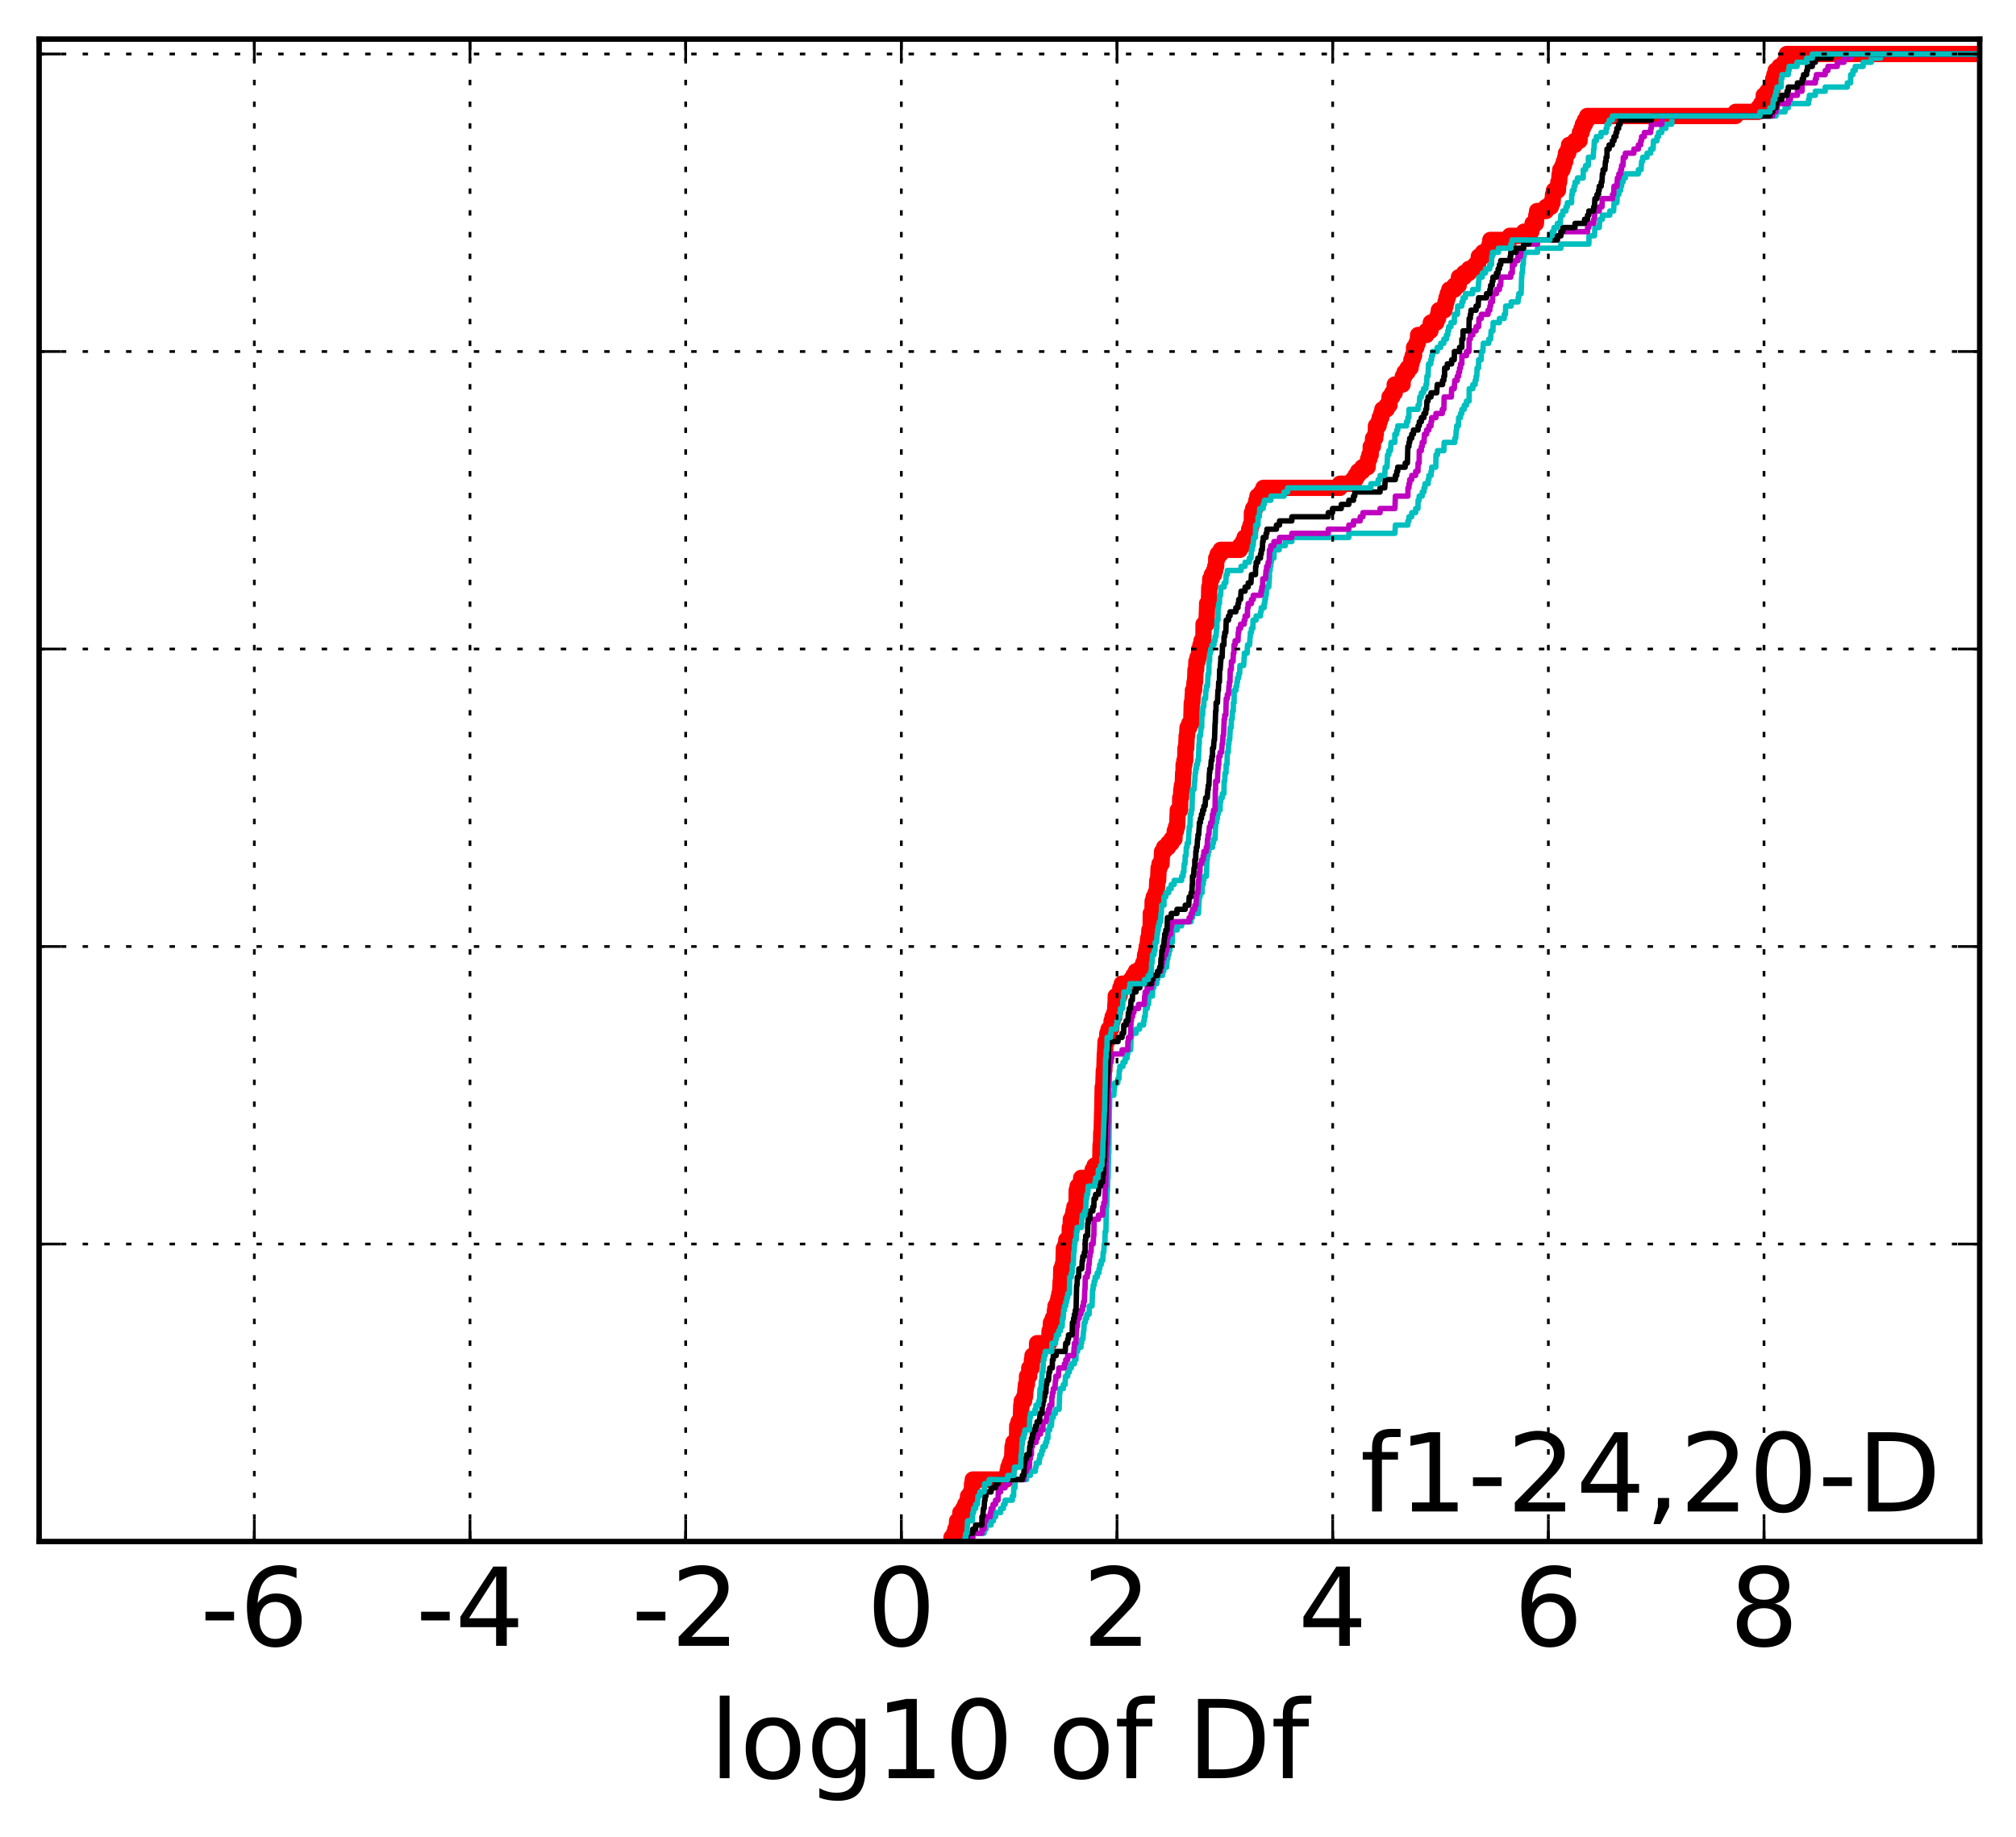 <?xml version="1.0" encoding="utf-8" standalone="no"?>
<!DOCTYPE svg PUBLIC "-//W3C//DTD SVG 1.1//EN"
  "http://www.w3.org/Graphics/SVG/1.1/DTD/svg11.dtd">
<!-- Created with matplotlib (http://matplotlib.org/) -->
<svg height="338pt" version="1.1" viewBox="0 0 371 338" width="371pt" xmlns="http://www.w3.org/2000/svg" xmlns:xlink="http://www.w3.org/1999/xlink">
 <defs>
  <style type="text/css">
*{stroke-linecap:butt;stroke-linejoin:round;stroke-miterlimit:100000;}
  </style>
 </defs>
 <g id="figure_1">
  <g id="patch_1">
   <path d="M 0 338.592 
L 371.52 338.592 
L 371.52 0 
L 0 0 
z
" style="fill:#ffffff;"/>
  </g>
  <g id="axes_1">
   <g id="patch_2">
    <path d="M 7.2 283.68 
L 364.32 283.68 
L 364.32 7.2 
L 7.2 7.2 
z
" style="fill:#ffffff;"/>
   </g>
   <g id="line2d_1">
    <path clip-path="url(#p0b835814c6)" d="M 175.093 283.68 
L 175.093 282.92 
L 175.572 282.92 
L 175.572 282.159 
L 175.802 282.159 
L 175.802 281.399 
L 176.033 281.399 
L 176.133 279.878 
L 176.69 279.878 
L 176.727 278.357 
L 177.263 278.357 
L 177.263 277.597 
L 177.625 277.597 
L 177.625 276.836 
L 178.019 276.836 
L 178.019 276.076 
L 178.147 276.076 
L 178.147 275.316 
L 178.635 275.316 
L 178.635 274.555 
L 178.859 274.555 
L 178.881 273.034 
L 179.016 273.034 
L 179.016 272.274 
L 185.183 272.274 
L 185.183 271.514 
L 185.421 271.514 
L 185.421 270.753 
L 185.562 270.753 
L 185.562 269.993 
L 185.833 269.993 
L 185.833 269.232 
L 186.131 269.232 
L 186.131 268.472 
L 186.259 268.472 
L 186.34 266.191 
L 186.49 266.191 
L 186.49 265.43 
L 187.153 265.43 
L 187.195 262.389 
L 187.44 262.389 
L 187.44 261.629 
L 187.838 261.629 
L 187.947 258.587 
L 188.029 258.587 
L 188.029 257.827 
L 188.456 257.827 
L 188.456 257.066 
L 188.625 257.066 
L 188.72 255.545 
L 188.799 255.545 
L 188.799 254.785 
L 188.982 254.785 
L 188.997 253.264 
L 189.399 253.264 
L 189.412 251.743 
L 189.865 251.743 
L 189.899 250.223 
L 190.005 250.223 
L 190.005 249.462 
L 190.813 249.462 
L 190.854 247.181 
L 193.079 247.181 
L 193.15 244.9 
L 193.337 244.9 
L 193.409 243.379 
L 193.734 243.379 
L 193.734 242.619 
L 194.057 242.619 
L 194.142 241.098 
L 194.244 241.098 
L 194.244 240.337 
L 194.601 240.337 
L 194.601 239.577 
L 194.779 239.577 
L 194.779 238.817 
L 194.95 238.817 
L 194.95 238.056 
L 195.08 238.056 
L 195.189 235.775 
L 195.256 235.775 
L 195.3 233.494 
L 195.558 233.494 
L 195.558 232.733 
L 195.705 232.733 
L 195.788 229.692 
L 196.1 229.692 
L 196.1 228.931 
L 196.228 228.931 
L 196.228 228.171 
L 196.836 228.171 
L 196.873 225.89 
L 197.031 225.89 
L 197.061 224.369 
L 197.404 224.369 
L 197.404 223.609 
L 197.552 223.609 
L 197.552 222.848 
L 197.715 222.848 
L 197.715 222.088 
L 198.113 222.088 
L 198.14 219.046 
L 198.317 219.046 
L 198.317 218.286 
L 198.884 218.286 
L 198.961 216.765 
L 200.836 216.765 
L 200.836 216.005 
L 201.078 216.005 
L 201.078 215.244 
L 201.437 215.244 
L 201.437 214.484 
L 202.352 214.484 
L 202.352 213.724 
L 202.472 213.724 
L 202.537 210.682 
L 202.607 210.682 
L 202.664 208.401 
L 202.725 208.401 
L 202.828 204.599 
L 202.836 204.599 
L 202.93 200.036 
L 203.033 200.036 
L 203.133 196.995 
L 203.23 196.995 
L 203.317 193.953 
L 203.352 193.953 
L 203.452 191.672 
L 203.736 191.672 
L 203.781 190.151 
L 204.004 190.151 
L 204.004 189.391 
L 204.498 189.391 
L 204.565 187.87 
L 204.756 187.87 
L 204.756 187.11 
L 205.067 187.11 
L 205.067 186.349 
L 205.202 186.349 
L 205.257 184.829 
L 205.313 184.829 
L 205.323 183.308 
L 206.022 183.308 
L 206.022 182.547 
L 206.174 182.547 
L 206.174 181.787 
L 206.446 181.787 
L 206.446 181.027 
L 208.084 181.027 
L 208.084 180.266 
L 208.564 180.266 
L 208.564 179.506 
L 209.024 179.506 
L 209.024 178.745 
L 210.039 178.745 
L 210.039 177.985 
L 210.377 177.985 
L 210.377 177.225 
L 210.624 177.225 
L 210.731 175.704 
L 210.916 175.704 
L 210.916 174.943 
L 211.035 174.943 
L 211.035 174.183 
L 211.182 174.183 
L 211.291 172.662 
L 211.436 172.662 
L 211.522 171.141 
L 211.745 171.141 
L 211.777 168.1 
L 212.084 168.1 
L 212.121 165.819 
L 212.323 165.819 
L 212.323 165.058 
L 212.66 165.058 
L 212.66 164.298 
L 212.871 164.298 
L 212.974 162.017 
L 213.125 162.017 
L 213.216 159.735 
L 213.386 159.735 
L 213.386 158.975 
L 213.752 158.975 
L 213.855 156.694 
L 214.226 156.694 
L 214.226 155.933 
L 214.97 155.933 
L 214.97 155.173 
L 215.588 155.173 
L 215.588 154.413 
L 216.127 154.413 
L 216.189 152.892 
L 216.429 152.892 
L 216.429 152.131 
L 216.622 152.131 
L 216.713 149.85 
L 216.739 149.85 
L 216.739 149.09 
L 217.162 149.09 
L 217.197 146.809 
L 217.331 146.809 
L 217.393 145.288 
L 217.505 145.288 
L 217.505 144.528 
L 217.649 144.528 
L 217.73 142.246 
L 217.804 142.246 
L 217.818 140.726 
L 217.96 140.726 
L 217.96 139.965 
L 218.112 139.965 
L 218.157 137.684 
L 218.289 137.684 
L 218.381 135.403 
L 218.459 135.403 
L 218.539 133.882 
L 218.863 133.882 
L 218.863 133.122 
L 219.216 133.122 
L 219.323 129.32 
L 219.415 129.32 
L 219.507 127.799 
L 219.533 127.799 
L 219.533 127.038 
L 219.733 127.038 
L 219.829 125.518 
L 219.925 125.518 
L 220.007 123.236 
L 220.122 123.236 
L 220.173 121.716 
L 220.393 121.716 
L 220.393 120.955 
L 220.602 120.955 
L 220.694 119.434 
L 220.922 119.434 
L 220.922 118.674 
L 221.11 118.674 
L 221.11 117.914 
L 221.464 117.914 
L 221.487 114.872 
L 222.021 114.872 
L 222.127 111.83 
L 222.143 111.83 
L 222.143 111.07 
L 222.474 111.07 
L 222.542 108.029 
L 222.682 108.029 
L 222.725 106.508 
L 223.01 106.508 
L 223.01 105.747 
L 223.415 105.747 
L 223.415 104.987 
L 223.638 104.987 
L 223.638 104.227 
L 223.809 104.227 
L 223.817 102.706 
L 224.092 102.706 
L 224.092 101.945 
L 224.637 101.945 
L 224.637 101.185 
L 228.173 101.185 
L 228.173 100.425 
L 228.723 100.425 
L 228.723 99.664 
L 229.043 99.664 
L 229.043 98.904 
L 229.762 98.904 
L 229.762 98.143 
L 229.878 98.143 
L 229.878 97.383 
L 230.129 97.383 
L 230.129 96.623 
L 230.357 96.623 
L 230.386 94.341 
L 230.608 94.341 
L 230.608 93.581 
L 231.025 93.581 
L 231.025 92.821 
L 231.211 92.821 
L 231.211 92.06 
L 231.4 92.06 
L 231.4 91.3 
L 232.116 91.3 
L 232.116 90.539 
L 232.501 90.539 
L 232.501 89.779 
L 246.575 89.779 
L 246.575 89.019 
L 248.94 89.019 
L 248.94 88.258 
L 249.456 88.258 
L 249.456 87.498 
L 249.925 87.498 
L 249.925 86.737 
L 250.707 86.737 
L 250.707 85.977 
L 251.683 85.977 
L 251.768 84.456 
L 252.007 84.456 
L 252.007 83.696 
L 252.252 83.696 
L 252.255 82.175 
L 252.642 82.175 
L 252.679 80.654 
L 253.079 80.654 
L 253.079 79.894 
L 253.191 79.894 
L 253.209 78.373 
L 253.698 78.373 
L 253.698 77.613 
L 253.904 77.613 
L 253.904 76.852 
L 254.183 76.852 
L 254.183 76.092 
L 254.39 76.092 
L 254.39 75.331 
L 255.196 75.331 
L 255.196 74.571 
L 255.701 74.571 
L 255.71 73.05 
L 256.207 73.05 
L 256.207 72.29 
L 256.666 72.29 
L 256.667 70.769 
L 258.11 70.769 
L 258.155 69.248 
L 258.484 69.248 
L 258.484 68.488 
L 259.033 68.488 
L 259.033 67.728 
L 259.58 67.728 
L 259.58 66.967 
L 259.739 66.967 
L 259.739 66.207 
L 259.971 66.207 
L 259.971 65.446 
L 260.222 65.446 
L 260.225 63.926 
L 260.652 63.926 
L 260.652 63.165 
L 260.906 63.165 
L 260.97 61.644 
L 262.501 61.644 
L 262.501 60.884 
L 263.245 60.884 
L 263.303 59.363 
L 264.335 59.363 
L 264.335 58.603 
L 264.648 58.603 
L 264.648 57.842 
L 264.789 57.842 
L 264.789 57.082 
L 265.819 57.082 
L 265.819 56.322 
L 266.015 56.322 
L 266.015 55.561 
L 266.199 55.561 
L 266.199 54.801 
L 266.427 54.801 
L 266.427 54.04 
L 266.708 54.04 
L 266.708 53.28 
L 267.673 53.28 
L 267.673 52.52 
L 268.442 52.52 
L 268.488 50.999 
L 269.423 50.999 
L 269.423 50.238 
L 270.329 50.238 
L 270.329 49.478 
L 271.454 49.478 
L 271.454 48.718 
L 272 48.718 
L 272 47.957 
L 272.142 47.957 
L 272.142 47.197 
L 272.887 47.197 
L 272.887 46.436 
L 273.828 46.436 
L 273.828 45.676 
L 274.14 45.676 
L 274.14 44.916 
L 274.259 44.916 
L 274.259 44.155 
L 277.847 44.155 
L 277.847 43.395 
L 280.449 43.395 
L 280.449 42.634 
L 281.808 42.634 
L 281.808 41.874 
L 282.037 41.874 
L 282.037 41.114 
L 282.652 41.114 
L 282.726 39.593 
L 282.866 39.593 
L 282.866 38.832 
L 284.519 38.832 
L 284.519 38.072 
L 285.407 38.072 
L 285.407 37.312 
L 285.71 37.312 
L 285.793 35.791 
L 285.976 35.791 
L 285.976 35.03 
L 286.706 35.03 
L 286.78 33.51 
L 286.918 33.51 
L 287.027 31.989 
L 287.133 31.989 
L 287.133 31.229 
L 287.544 31.229 
L 287.544 30.468 
L 287.804 30.468 
L 287.804 29.708 
L 288.049 29.708 
L 288.049 28.947 
L 288.186 28.947 
L 288.186 28.187 
L 288.597 28.187 
L 288.597 27.427 
L 288.747 27.427 
L 288.747 26.666 
L 289.831 26.666 
L 289.831 25.906 
L 290.679 25.906 
L 290.747 24.385 
L 291.055 24.385 
L 291.055 23.625 
L 291.298 23.625 
L 291.298 22.864 
L 291.669 22.864 
L 291.669 22.104 
L 292.083 22.104 
L 292.083 21.343 
L 319.408 21.343 
L 319.408 20.583 
L 323.568 20.583 
L 323.568 19.823 
L 324.094 19.823 
L 324.094 19.062 
L 324.543 19.062 
L 324.577 17.541 
L 325.243 17.541 
L 325.243 16.781 
L 326.151 16.781 
L 326.151 16.021 
L 326.274 16.021 
L 326.323 14.5 
L 326.532 14.5 
L 326.532 13.739 
L 326.756 13.739 
L 326.756 12.979 
L 327.472 12.979 
L 327.472 12.219 
L 328.326 12.219 
L 328.326 11.458 
L 328.736 11.458 
L 328.811 9.937 
L 328.811 9.937 
L 364.32 9.937 
L 364.32 9.937 
" style="fill:none;stroke:#ff0000;stroke-linecap:square;stroke-width:3.0;"/>
   </g>
   <g id="line2d_2">
    <path clip-path="url(#p0b835814c6)" d="M 177.644 283.68 
L 177.644 282.92 
L 179.022 282.92 
L 179.022 282.159 
L 181.105 282.159 
L 181.105 281.399 
L 181.454 281.399 
L 181.454 280.638 
L 182.392 280.638 
L 182.392 279.878 
L 182.818 279.878 
L 182.818 279.118 
L 183.234 279.118 
L 183.234 278.357 
L 184.135 278.357 
L 184.135 277.597 
L 184.661 277.597 
L 184.661 276.836 
L 184.963 276.836 
L 184.963 276.076 
L 186.301 276.076 
L 186.301 275.316 
L 186.539 275.316 
L 186.553 273.795 
L 186.786 273.795 
L 186.815 272.274 
L 188.927 272.274 
L 188.927 271.514 
L 189.618 271.514 
L 189.618 270.753 
L 190.539 270.753 
L 190.539 269.993 
L 190.675 269.993 
L 190.675 269.232 
L 191.24 269.232 
L 191.24 268.472 
L 191.369 268.472 
L 191.369 267.712 
L 191.707 267.712 
L 191.707 266.951 
L 191.933 266.951 
L 191.933 266.191 
L 192.408 266.191 
L 192.408 265.43 
L 192.637 265.43 
L 192.637 264.67 
L 192.857 264.67 
L 192.858 263.149 
L 193.185 263.149 
L 193.185 262.389 
L 193.496 262.389 
L 193.573 260.868 
L 193.83 260.868 
L 193.83 260.108 
L 194.238 260.108 
L 194.238 259.347 
L 194.91 259.347 
L 195.01 256.306 
L 195.072 256.306 
L 195.072 255.545 
L 195.679 255.545 
L 195.679 254.785 
L 196.014 254.785 
L 196.064 253.264 
L 196.483 253.264 
L 196.483 252.504 
L 196.792 252.504 
L 196.792 251.743 
L 197.148 251.743 
L 197.148 250.983 
L 197.718 250.983 
L 197.718 250.223 
L 198.004 250.223 
L 198.03 248.702 
L 198.32 248.702 
L 198.32 247.941 
L 198.921 247.941 
L 198.921 247.181 
L 199.061 247.181 
L 199.061 246.421 
L 199.29 246.421 
L 199.399 244.9 
L 199.456 244.9 
L 199.528 243.379 
L 199.731 243.379 
L 199.731 242.619 
L 199.997 242.619 
L 199.997 241.858 
L 200.427 241.858 
L 200.459 240.337 
L 200.966 240.337 
L 201.067 237.296 
L 201.172 237.296 
L 201.172 236.535 
L 201.348 236.535 
L 201.348 235.775 
L 201.528 235.775 
L 201.528 235.015 
L 201.914 235.015 
L 201.914 234.254 
L 202.245 234.254 
L 202.245 233.494 
L 202.381 233.494 
L 202.381 232.733 
L 202.651 232.733 
L 202.651 231.973 
L 202.941 231.973 
L 203.015 230.452 
L 203.127 230.452 
L 203.215 228.931 
L 203.329 228.931 
L 203.374 226.65 
L 203.518 226.65 
L 203.605 222.088 
L 203.671 222.088 
L 203.765 219.046 
L 203.8 219.046 
L 203.862 216.765 
L 203.914 216.765 
L 204.004 212.203 
L 204.055 212.203 
L 204.157 203.838 
L 204.186 203.838 
L 204.211 201.557 
L 204.978 201.557 
L 205.069 200.036 
L 205.137 200.036 
L 205.137 199.276 
L 205.702 199.276 
L 205.702 198.516 
L 205.912 198.516 
L 205.967 196.995 
L 206.079 196.995 
L 206.079 196.234 
L 206.658 196.234 
L 206.658 195.474 
L 207.053 195.474 
L 207.053 194.714 
L 207.424 194.714 
L 207.424 193.953 
L 207.547 193.953 
L 207.547 193.193 
L 208.072 193.193 
L 208.139 190.912 
L 208.22 190.912 
L 208.22 190.151 
L 209.072 190.151 
L 209.072 189.391 
L 209.711 189.391 
L 209.711 188.63 
L 210.459 188.63 
L 210.459 187.87 
L 210.592 187.87 
L 210.592 187.11 
L 210.737 187.11 
L 210.817 185.589 
L 211.115 185.589 
L 211.115 184.829 
L 211.354 184.829 
L 211.438 183.308 
L 212.089 183.308 
L 212.115 181.787 
L 212.32 181.787 
L 212.32 181.027 
L 212.879 181.027 
L 212.879 180.266 
L 213.035 180.266 
L 213.035 179.506 
L 213.948 179.506 
L 213.948 178.745 
L 214.166 178.745 
L 214.166 177.985 
L 214.707 177.985 
L 214.783 176.464 
L 214.912 176.464 
L 214.912 175.704 
L 215.096 175.704 
L 215.096 174.943 
L 215.299 174.943 
L 215.299 174.183 
L 215.468 174.183 
L 215.468 173.423 
L 215.735 173.423 
L 215.775 171.141 
L 216.637 171.141 
L 216.637 170.381 
L 217.447 170.381 
L 217.447 169.621 
L 219.19 169.621 
L 219.19 168.86 
L 219.453 168.86 
L 219.453 168.1 
L 220.549 168.1 
L 220.649 165.819 
L 220.686 165.819 
L 220.686 165.058 
L 220.847 165.058 
L 220.847 164.298 
L 221.224 164.298 
L 221.227 162.777 
L 221.427 162.777 
L 221.427 162.017 
L 221.546 162.017 
L 221.546 161.256 
L 222.019 161.256 
L 222.11 158.215 
L 222.185 158.215 
L 222.185 157.454 
L 222.327 157.454 
L 222.327 156.694 
L 222.474 156.694 
L 222.474 155.933 
L 223.14 155.933 
L 223.14 155.173 
L 223.312 155.173 
L 223.312 154.413 
L 223.597 154.413 
L 223.689 152.131 
L 223.717 152.131 
L 223.717 151.371 
L 223.884 151.371 
L 223.884 150.611 
L 224.043 150.611 
L 224.043 149.85 
L 224.174 149.85 
L 224.174 149.09 
L 224.534 149.09 
L 224.543 147.569 
L 224.66 147.569 
L 224.66 146.809 
L 224.942 146.809 
L 224.942 146.048 
L 225.239 146.048 
L 225.271 143.767 
L 225.384 143.767 
L 225.451 142.246 
L 225.626 142.246 
L 225.644 140.726 
L 225.799 140.726 
L 225.866 138.444 
L 226.034 138.444 
L 226.084 136.924 
L 226.16 136.924 
L 226.16 136.163 
L 226.294 136.163 
L 226.401 133.882 
L 226.586 133.882 
L 226.611 132.361 
L 226.74 132.361 
L 226.813 130.84 
L 226.955 130.84 
L 226.972 129.32 
L 227.104 129.32 
L 227.128 127.038 
L 227.453 127.038 
L 227.453 126.278 
L 227.617 126.278 
L 227.617 125.518 
L 227.729 125.518 
L 227.729 124.757 
L 227.955 124.757 
L 227.955 123.997 
L 228.121 123.997 
L 228.188 122.476 
L 228.867 122.476 
L 228.961 120.955 
L 228.992 120.955 
L 228.992 120.195 
L 229.504 120.195 
L 229.579 118.674 
L 229.953 118.674 
L 230.057 117.153 
L 230.098 117.153 
L 230.098 116.393 
L 230.301 116.393 
L 230.301 115.632 
L 230.567 115.632 
L 230.588 114.112 
L 231.162 114.112 
L 231.162 113.351 
L 231.975 113.351 
L 231.975 112.591 
L 232.103 112.591 
L 232.103 111.83 
L 232.628 111.83 
L 232.628 111.07 
L 232.762 111.07 
L 232.762 110.31 
L 232.893 110.31 
L 232.893 109.549 
L 233.03 109.549 
L 233.098 108.029 
L 233.487 108.029 
L 233.58 106.508 
L 233.602 106.508 
L 233.615 104.987 
L 233.742 104.987 
L 233.742 104.227 
L 233.864 104.227 
L 233.864 103.466 
L 233.985 103.466 
L 233.985 102.706 
L 234.439 102.706 
L 234.461 101.185 
L 235.404 101.185 
L 235.404 100.425 
L 236.52 100.425 
L 236.52 99.664 
L 237.736 99.664 
L 237.736 98.904 
L 248.222 98.904 
L 248.222 98.143 
L 256.704 98.143 
L 256.79 96.623 
L 259.088 96.623 
L 259.088 95.862 
L 259.287 95.862 
L 259.287 95.102 
L 259.796 95.102 
L 259.796 94.341 
L 260.52 94.341 
L 260.52 93.581 
L 260.947 93.581 
L 260.967 92.06 
L 261.161 92.06 
L 261.161 91.3 
L 261.723 91.3 
L 261.723 90.539 
L 262.051 90.539 
L 262.051 89.779 
L 262.233 89.779 
L 262.233 89.019 
L 262.823 89.019 
L 262.823 88.258 
L 262.959 88.258 
L 262.959 87.498 
L 263.355 87.498 
L 263.355 86.737 
L 263.467 86.737 
L 263.467 85.977 
L 264.22 85.977 
L 264.262 83.696 
L 264.545 83.696 
L 264.545 82.935 
L 265.71 82.935 
L 265.767 81.415 
L 267.719 81.415 
L 267.719 80.654 
L 267.897 80.654 
L 267.986 79.133 
L 268.066 79.133 
L 268.066 78.373 
L 268.385 78.373 
L 268.43 76.852 
L 268.783 76.852 
L 268.783 76.092 
L 269.023 76.092 
L 269.023 75.331 
L 269.461 75.331 
L 269.461 74.571 
L 269.872 74.571 
L 269.872 73.811 
L 270.359 73.811 
L 270.375 71.53 
L 271.041 71.53 
L 271.041 70.769 
L 271.472 70.769 
L 271.472 70.009 
L 271.638 70.009 
L 271.638 69.248 
L 271.774 69.248 
L 271.826 67.728 
L 272.086 67.728 
L 272.11 66.207 
L 272.579 66.207 
L 272.609 64.686 
L 272.88 64.686 
L 272.979 63.165 
L 273.98 63.165 
L 273.98 62.405 
L 274.319 62.405 
L 274.41 60.884 
L 274.742 60.884 
L 274.78 59.363 
L 275.935 59.363 
L 275.935 58.603 
L 276.819 58.603 
L 276.819 57.842 
L 277.041 57.842 
L 277.095 56.322 
L 278.095 56.322 
L 278.095 55.561 
L 279.37 55.561 
L 279.37 54.801 
L 279.499 54.801 
L 279.499 54.04 
L 279.93 54.04 
L 280.023 50.999 
L 280.048 50.999 
L 280.048 50.238 
L 280.178 50.238 
L 280.228 48.718 
L 280.327 48.718 
L 280.386 47.197 
L 280.483 47.197 
L 280.483 46.436 
L 282.945 46.436 
L 282.945 45.676 
L 287.244 45.676 
L 287.244 44.916 
L 292.392 44.916 
L 292.422 43.395 
L 293.418 43.395 
L 293.508 41.874 
L 294.303 41.874 
L 294.413 40.353 
L 294.88 40.353 
L 294.88 39.593 
L 296.242 39.593 
L 296.242 38.832 
L 296.951 38.832 
L 297.027 37.312 
L 297.554 37.312 
L 297.651 35.791 
L 297.917 35.791 
L 297.917 35.03 
L 298.249 35.03 
L 298.249 34.27 
L 298.415 34.27 
L 298.415 33.51 
L 298.679 33.51 
L 298.679 32.749 
L 299.107 32.749 
L 299.107 31.989 
L 301.503 31.989 
L 301.503 31.229 
L 302.005 31.229 
L 302.098 29.708 
L 302.295 29.708 
L 302.295 28.947 
L 303.097 28.947 
L 303.097 28.187 
L 303.769 28.187 
L 303.769 27.427 
L 304.217 27.427 
L 304.283 25.906 
L 304.932 25.906 
L 304.932 25.145 
L 305.213 25.145 
L 305.213 24.385 
L 305.805 24.385 
L 305.805 23.625 
L 306.567 23.625 
L 306.567 22.864 
L 307.647 22.864 
L 307.711 21.343 
L 326.835 21.343 
L 326.835 20.583 
L 328.503 20.583 
L 328.503 19.823 
L 329.096 19.823 
L 329.096 19.062 
L 332.824 19.062 
L 332.824 18.302 
L 332.973 18.302 
L 332.973 17.541 
L 334.081 17.541 
L 334.081 16.781 
L 335.893 16.781 
L 335.893 16.021 
L 339.956 16.021 
L 339.956 15.26 
L 340.554 15.26 
L 340.569 13.739 
L 340.988 13.739 
L 340.988 12.979 
L 341.407 12.979 
L 341.407 12.219 
L 342.871 12.219 
L 342.871 11.458 
L 344.38 11.458 
L 344.38 10.698 
L 346.084 10.698 
L 346.084 9.937 
L 346.084 9.937 
L 364.32 9.937 
L 364.32 9.937 
" style="fill:none;stroke:#00bfbf;stroke-linecap:square;"/>
   </g>
   <g id="line2d_3">
    <path clip-path="url(#p0b835814c6)" d="M 177.644 283.68 
L 177.644 282.92 
L 179.022 282.92 
L 179.022 282.159 
L 180.702 282.159 
L 180.702 281.399 
L 181.105 281.399 
L 181.19 279.878 
L 181.454 279.878 
L 181.454 279.118 
L 182.241 279.118 
L 182.241 278.357 
L 182.392 278.357 
L 182.392 277.597 
L 182.74 277.597 
L 182.74 276.836 
L 183.205 276.836 
L 183.205 276.076 
L 183.67 276.076 
L 183.715 274.555 
L 184.135 274.555 
L 184.135 273.795 
L 184.963 273.795 
L 184.963 273.034 
L 185.643 273.034 
L 185.643 272.274 
L 188.421 272.274 
L 188.471 270.753 
L 188.927 270.753 
L 188.927 269.993 
L 189.428 269.993 
L 189.498 268.472 
L 189.618 268.472 
L 189.618 267.712 
L 189.812 267.712 
L 189.814 266.191 
L 190.002 266.191 
L 190.002 265.43 
L 190.675 265.43 
L 190.675 264.67 
L 190.934 264.67 
L 190.934 263.91 
L 191.478 263.91 
L 191.478 263.149 
L 191.933 263.149 
L 191.945 261.629 
L 192.531 261.629 
L 192.637 260.108 
L 192.95 260.108 
L 192.95 259.347 
L 193.185 259.347 
L 193.185 258.587 
L 193.563 258.587 
L 193.573 257.066 
L 193.679 257.066 
L 193.679 256.306 
L 193.83 256.306 
L 193.83 255.545 
L 194.129 255.545 
L 194.238 254.025 
L 194.302 254.025 
L 194.302 253.264 
L 194.773 253.264 
L 194.87 251.743 
L 195.874 251.743 
L 195.874 250.983 
L 196.129 250.983 
L 196.129 250.223 
L 196.483 250.223 
L 196.483 249.462 
L 197.572 249.462 
L 197.669 247.941 
L 197.718 247.941 
L 197.718 247.181 
L 198.004 247.181 
L 198.082 244.9 
L 198.12 244.9 
L 198.12 244.139 
L 198.259 244.139 
L 198.32 242.619 
L 198.606 242.619 
L 198.606 241.858 
L 198.921 241.858 
L 198.921 241.098 
L 199.218 241.098 
L 199.218 240.337 
L 199.399 240.337 
L 199.399 239.577 
L 199.541 239.577 
L 199.637 237.296 
L 199.673 237.296 
L 199.731 235.015 
L 200.09 235.015 
L 200.09 234.254 
L 200.27 234.254 
L 200.358 232.733 
L 200.427 232.733 
L 200.509 231.213 
L 200.599 231.213 
L 200.599 230.452 
L 200.773 230.452 
L 200.838 228.931 
L 201.16 228.931 
L 201.246 227.411 
L 201.301 227.411 
L 201.348 224.369 
L 202.143 224.369 
L 202.143 223.609 
L 202.907 223.609 
L 202.941 222.088 
L 203.131 222.088 
L 203.131 221.328 
L 203.329 221.328 
L 203.398 218.286 
L 203.495 218.286 
L 203.585 212.963 
L 203.623 212.963 
L 203.671 210.682 
L 203.753 210.682 
L 203.862 206.88 
L 203.9 206.88 
L 204.004 200.036 
L 204.055 200.036 
L 204.099 196.234 
L 204.222 196.234 
L 204.222 195.474 
L 204.478 195.474 
L 204.478 194.714 
L 204.599 194.714 
L 204.599 193.953 
L 206.495 193.953 
L 206.495 193.193 
L 207.547 193.193 
L 207.562 191.672 
L 207.66 191.672 
L 207.66 190.912 
L 208.05 190.912 
L 208.145 187.87 
L 208.22 187.87 
L 208.22 187.11 
L 208.425 187.11 
L 208.425 186.349 
L 208.665 186.349 
L 208.665 185.589 
L 209.523 185.589 
L 209.523 184.829 
L 210.592 184.829 
L 210.646 183.308 
L 210.737 183.308 
L 210.737 182.547 
L 211.115 182.547 
L 211.115 181.787 
L 211.886 181.787 
L 211.886 181.027 
L 212.115 181.027 
L 212.115 180.266 
L 212.289 180.266 
L 212.289 179.506 
L 213.035 179.506 
L 213.035 178.745 
L 213.613 178.745 
L 213.613 177.985 
L 213.815 177.985 
L 213.815 177.225 
L 213.948 177.225 
L 213.948 176.464 
L 214.166 176.464 
L 214.166 175.704 
L 214.502 175.704 
L 214.502 174.943 
L 214.707 174.943 
L 214.783 172.662 
L 214.939 172.662 
L 214.939 171.902 
L 215.45 171.902 
L 215.468 170.381 
L 215.678 170.381 
L 215.678 169.621 
L 218.841 169.621 
L 218.841 168.86 
L 219.19 168.86 
L 219.19 168.1 
L 219.453 168.1 
L 219.453 167.339 
L 219.885 167.339 
L 219.885 166.579 
L 220.103 166.579 
L 220.167 165.058 
L 220.221 165.058 
L 220.221 164.298 
L 220.46 164.298 
L 220.549 162.017 
L 220.649 162.017 
L 220.686 160.496 
L 220.82 160.496 
L 220.847 158.975 
L 221.148 158.975 
L 221.148 158.215 
L 221.427 158.215 
L 221.427 157.454 
L 221.546 157.454 
L 221.546 156.694 
L 221.984 156.694 
L 221.984 155.933 
L 222.162 155.933 
L 222.208 154.413 
L 222.31 154.413 
L 222.31 153.652 
L 222.474 153.652 
L 222.565 152.131 
L 222.796 152.131 
L 222.796 151.371 
L 223.052 151.371 
L 223.14 149.85 
L 223.312 149.85 
L 223.312 149.09 
L 223.597 149.09 
L 223.663 145.288 
L 223.711 145.288 
L 223.717 143.767 
L 224.043 143.767 
L 224.141 141.486 
L 224.174 141.486 
L 224.174 140.726 
L 224.29 140.726 
L 224.304 139.205 
L 224.534 139.205 
L 224.534 138.444 
L 224.8 138.444 
L 224.906 136.924 
L 224.978 136.924 
L 225.066 135.403 
L 225.154 135.403 
L 225.255 133.122 
L 225.271 133.122 
L 225.271 132.361 
L 225.384 132.361 
L 225.384 131.601 
L 225.585 131.601 
L 225.661 128.559 
L 225.866 128.559 
L 225.866 127.799 
L 226.084 127.799 
L 226.16 126.278 
L 226.225 126.278 
L 226.225 125.518 
L 226.352 125.518 
L 226.401 123.236 
L 226.586 123.236 
L 226.611 121.716 
L 226.908 121.716 
L 226.972 120.195 
L 227.078 120.195 
L 227.095 118.674 
L 227.294 118.674 
L 227.294 117.914 
L 227.826 117.914 
L 227.875 116.393 
L 227.961 116.393 
L 227.961 115.632 
L 228.301 115.632 
L 228.301 114.872 
L 228.961 114.872 
L 228.961 114.112 
L 229.131 114.112 
L 229.131 113.351 
L 229.558 113.351 
L 229.579 111.83 
L 229.697 111.83 
L 229.697 111.07 
L 230.301 111.07 
L 230.301 110.31 
L 230.637 110.31 
L 230.637 109.549 
L 232.049 109.549 
L 232.049 108.789 
L 232.206 108.789 
L 232.206 108.029 
L 232.358 108.029 
L 232.39 106.508 
L 232.881 106.508 
L 232.983 104.987 
L 233.098 104.987 
L 233.098 104.227 
L 233.368 104.227 
L 233.368 103.466 
L 233.566 103.466 
L 233.615 101.185 
L 233.855 101.185 
L 233.855 100.425 
L 234.439 100.425 
L 234.439 99.664 
L 235.466 99.664 
L 235.466 98.904 
L 237.736 98.904 
L 237.736 98.143 
L 244.437 98.143 
L 244.437 97.383 
L 248.222 97.383 
L 248.222 96.623 
L 249.084 96.623 
L 249.084 95.862 
L 250.312 95.862 
L 250.312 95.102 
L 250.818 95.102 
L 250.818 94.341 
L 253.974 94.341 
L 253.974 93.581 
L 256.704 93.581 
L 256.79 91.3 
L 259.088 91.3 
L 259.105 89.779 
L 259.287 89.779 
L 259.287 89.019 
L 259.426 89.019 
L 259.426 88.258 
L 259.796 88.258 
L 259.796 87.498 
L 260.52 87.498 
L 260.52 86.737 
L 260.947 86.737 
L 260.967 85.217 
L 261.161 85.217 
L 261.188 82.935 
L 261.564 82.935 
L 261.564 82.175 
L 261.723 82.175 
L 261.723 81.415 
L 262.051 81.415 
L 262.144 79.894 
L 262.541 79.894 
L 262.541 79.133 
L 262.959 79.133 
L 262.959 78.373 
L 263.345 78.373 
L 263.345 77.613 
L 263.467 77.613 
L 263.467 76.852 
L 264.252 76.852 
L 264.252 76.092 
L 265.42 76.092 
L 265.42 75.331 
L 265.71 75.331 
L 265.767 73.05 
L 267.088 73.05 
L 267.143 71.53 
L 267.618 71.53 
L 267.719 70.009 
L 268.171 70.009 
L 268.171 69.248 
L 268.43 69.248 
L 268.43 68.488 
L 268.601 68.488 
L 268.601 67.728 
L 268.783 67.728 
L 268.783 66.967 
L 269.023 66.967 
L 269.023 65.446 
L 269.872 65.446 
L 269.872 64.686 
L 270.329 64.686 
L 270.367 62.405 
L 270.579 62.405 
L 270.579 61.644 
L 271.041 61.644 
L 271.041 60.884 
L 271.638 60.884 
L 271.638 60.124 
L 272.11 60.124 
L 272.178 58.603 
L 272.609 58.603 
L 272.609 57.842 
L 273.847 57.842 
L 273.847 57.082 
L 274.175 57.082 
L 274.175 56.322 
L 274.319 56.322 
L 274.319 55.561 
L 274.645 55.561 
L 274.742 54.04 
L 275.391 54.04 
L 275.391 53.28 
L 275.935 53.28 
L 275.935 52.52 
L 276.162 52.52 
L 276.24 50.999 
L 278.022 50.999 
L 278.022 50.238 
L 278.308 50.238 
L 278.324 48.718 
L 278.715 48.718 
L 278.715 47.957 
L 279.345 47.957 
L 279.345 47.197 
L 279.818 47.197 
L 279.818 46.436 
L 279.93 46.436 
L 279.93 45.676 
L 280.386 45.676 
L 280.386 44.916 
L 282.945 44.916 
L 282.945 44.155 
L 286.601 44.155 
L 286.601 43.395 
L 287.244 43.395 
L 287.244 42.634 
L 292.153 42.634 
L 292.153 41.874 
L 292.392 41.874 
L 292.392 41.114 
L 293.283 41.114 
L 293.283 40.353 
L 293.418 40.353 
L 293.508 38.832 
L 294.303 38.832 
L 294.303 38.072 
L 294.807 38.072 
L 294.88 36.551 
L 296.752 36.551 
L 296.752 35.791 
L 296.951 35.791 
L 297.027 34.27 
L 297.554 34.27 
L 297.651 32.749 
L 297.917 32.749 
L 297.917 31.989 
L 298.249 31.989 
L 298.249 31.229 
L 298.415 31.229 
L 298.415 30.468 
L 298.679 30.468 
L 298.738 28.947 
L 299.107 28.947 
L 299.107 28.187 
L 300.681 28.187 
L 300.681 27.427 
L 301.503 27.427 
L 301.503 26.666 
L 301.929 26.666 
L 301.929 25.906 
L 302.098 25.906 
L 302.098 25.145 
L 302.608 25.145 
L 302.608 24.385 
L 303.769 24.385 
L 303.769 23.625 
L 303.894 23.625 
L 303.894 22.864 
L 305.805 22.864 
L 305.893 21.343 
L 326.233 21.343 
L 326.233 20.583 
L 326.835 20.583 
L 326.835 19.823 
L 327.053 19.823 
L 327.053 19.062 
L 329.096 19.062 
L 329.096 18.302 
L 329.486 18.302 
L 329.486 17.541 
L 330.77 17.541 
L 330.77 16.781 
L 331.616 16.781 
L 331.653 15.26 
L 334.081 15.26 
L 334.081 14.5 
L 334.272 14.5 
L 334.272 13.739 
L 335.893 13.739 
L 335.893 12.979 
L 336.396 12.979 
L 336.396 12.219 
L 338.112 12.219 
L 338.112 11.458 
L 339.347 11.458 
L 339.347 10.698 
L 340.554 10.698 
L 340.554 9.937 
L 340.554 9.937 
L 364.32 9.937 
L 364.32 9.937 
" style="fill:none;stroke:#bf00bf;stroke-linecap:square;"/>
   </g>
   <g id="line2d_4">
    <path clip-path="url(#p0b835814c6)" d="M 177.644 283.68 
L 177.644 282.92 
L 177.956 282.92 
L 177.956 282.159 
L 179.022 282.159 
L 179.022 281.399 
L 179.536 281.399 
L 179.536 280.638 
L 180.702 280.638 
L 180.704 279.118 
L 180.871 279.118 
L 180.969 277.597 
L 181.105 277.597 
L 181.19 276.076 
L 181.278 276.076 
L 181.278 275.316 
L 181.454 275.316 
L 181.454 274.555 
L 182.392 274.555 
L 182.392 273.795 
L 183.205 273.795 
L 183.205 273.034 
L 183.67 273.034 
L 183.67 272.274 
L 188.133 272.274 
L 188.133 271.514 
L 188.421 271.514 
L 188.532 269.232 
L 188.602 269.232 
L 188.602 268.472 
L 188.927 268.472 
L 188.927 267.712 
L 189.428 267.712 
L 189.498 266.191 
L 189.618 266.191 
L 189.618 265.43 
L 189.814 265.43 
L 189.814 264.67 
L 190.002 264.67 
L 190.002 263.91 
L 190.165 263.91 
L 190.165 263.149 
L 190.57 263.149 
L 190.57 262.389 
L 190.862 262.389 
L 190.862 261.629 
L 191.288 261.629 
L 191.394 260.108 
L 191.76 260.108 
L 191.807 258.587 
L 191.933 258.587 
L 191.933 257.827 
L 192.089 257.827 
L 192.089 257.066 
L 192.261 257.066 
L 192.261 256.306 
L 192.477 256.306 
L 192.531 254.785 
L 192.637 254.785 
L 192.637 254.025 
L 192.95 254.025 
L 193.053 252.504 
L 193.185 252.504 
L 193.185 251.743 
L 193.645 251.743 
L 193.672 250.223 
L 193.83 250.223 
L 193.83 249.462 
L 194.367 249.462 
L 194.367 248.702 
L 196.021 248.702 
L 196.129 247.181 
L 196.483 247.181 
L 196.483 246.421 
L 196.635 246.421 
L 196.635 245.66 
L 197.3 245.66 
L 197.363 243.379 
L 197.572 243.379 
L 197.572 242.619 
L 197.718 242.619 
L 197.718 241.858 
L 197.892 241.858 
L 197.892 241.098 
L 198.025 241.098 
L 198.13 236.535 
L 198.214 236.535 
L 198.259 235.015 
L 198.509 235.015 
L 198.548 233.494 
L 199.074 233.494 
L 199.161 231.973 
L 199.253 231.973 
L 199.253 231.213 
L 199.541 231.213 
L 199.541 230.452 
L 199.673 230.452 
L 199.723 228.171 
L 199.797 228.171 
L 199.797 227.411 
L 200.145 227.411 
L 200.178 225.13 
L 200.27 225.13 
L 200.27 224.369 
L 200.57 224.369 
L 200.599 222.848 
L 201.121 222.848 
L 201.121 222.088 
L 201.301 222.088 
L 201.337 220.567 
L 201.614 220.567 
L 201.614 219.807 
L 202.143 219.807 
L 202.251 218.286 
L 202.538 218.286 
L 202.538 217.526 
L 202.917 217.526 
L 202.941 216.005 
L 203.099 216.005 
L 203.131 213.724 
L 203.232 213.724 
L 203.329 210.682 
L 203.344 210.682 
L 203.398 206.88 
L 203.462 206.88 
L 203.564 203.078 
L 203.585 203.078 
L 203.671 200.036 
L 203.724 200.036 
L 203.8 197.755 
L 203.858 197.755 
L 203.939 194.714 
L 203.971 194.714 
L 204.004 192.432 
L 204.099 192.432 
L 204.099 191.672 
L 205.751 191.672 
L 205.751 190.912 
L 206.495 190.912 
L 206.495 190.151 
L 206.78 190.151 
L 206.811 188.63 
L 207.235 188.63 
L 207.235 187.87 
L 207.562 187.87 
L 207.66 186.349 
L 207.812 186.349 
L 207.812 185.589 
L 208.05 185.589 
L 208.145 184.068 
L 208.387 184.068 
L 208.425 182.547 
L 209.071 182.547 
L 209.071 181.787 
L 209.76 181.787 
L 209.76 181.027 
L 211.886 181.027 
L 211.886 180.266 
L 212.115 180.266 
L 212.115 179.506 
L 213.035 179.506 
L 213.035 178.745 
L 213.411 178.745 
L 213.411 177.985 
L 213.613 177.985 
L 213.641 176.464 
L 213.756 176.464 
L 213.815 174.943 
L 213.948 174.943 
L 213.948 174.183 
L 214.166 174.183 
L 214.262 172.662 
L 214.334 172.662 
L 214.334 171.902 
L 214.538 171.902 
L 214.538 171.141 
L 214.774 171.141 
L 214.843 168.86 
L 215.539 168.86 
L 215.539 168.1 
L 216.594 168.1 
L 216.594 167.339 
L 218.112 167.339 
L 218.112 166.579 
L 218.77 166.579 
L 218.841 165.058 
L 219.19 165.058 
L 219.19 164.298 
L 219.336 164.298 
L 219.397 162.777 
L 219.451 162.777 
L 219.453 161.256 
L 219.655 161.256 
L 219.739 159.735 
L 219.85 159.735 
L 219.885 158.215 
L 220.038 158.215 
L 220.068 156.694 
L 220.154 156.694 
L 220.154 155.933 
L 220.3 155.933 
L 220.379 154.413 
L 220.46 154.413 
L 220.46 153.652 
L 220.583 153.652 
L 220.686 152.131 
L 220.715 152.131 
L 220.715 151.371 
L 220.916 151.371 
L 220.916 150.611 
L 221.107 150.611 
L 221.107 149.85 
L 221.316 149.85 
L 221.316 149.09 
L 221.546 149.09 
L 221.546 148.33 
L 221.77 148.33 
L 221.876 146.809 
L 222.166 146.809 
L 222.267 145.288 
L 222.351 145.288 
L 222.351 144.528 
L 222.474 144.528 
L 222.565 142.246 
L 222.622 142.246 
L 222.622 141.486 
L 222.796 141.486 
L 222.898 139.965 
L 223.021 139.965 
L 223.021 139.205 
L 223.14 139.205 
L 223.148 137.684 
L 223.317 137.684 
L 223.427 136.163 
L 223.505 136.163 
L 223.606 133.122 
L 223.641 133.122 
L 223.711 130.84 
L 223.775 130.84 
L 223.794 129.32 
L 224.043 129.32 
L 224.141 127.038 
L 224.223 127.038 
L 224.276 125.518 
L 224.408 125.518 
L 224.444 123.236 
L 224.543 123.236 
L 224.645 121.716 
L 224.663 121.716 
L 224.663 120.955 
L 224.904 120.955 
L 224.978 118.674 
L 225.239 118.674 
L 225.255 117.153 
L 225.384 117.153 
L 225.384 116.393 
L 225.585 116.393 
L 225.661 114.112 
L 226.084 114.112 
L 226.084 113.351 
L 226.367 113.351 
L 226.367 112.591 
L 227.433 112.591 
L 227.433 111.83 
L 227.826 111.83 
L 227.826 111.07 
L 227.961 111.07 
L 227.961 110.31 
L 228.301 110.31 
L 228.389 108.789 
L 229.131 108.789 
L 229.131 108.029 
L 229.697 108.029 
L 229.697 107.268 
L 230.21 107.268 
L 230.301 105.747 
L 231.043 105.747 
L 231.082 104.227 
L 231.166 104.227 
L 231.166 103.466 
L 231.472 103.466 
L 231.472 102.706 
L 231.965 102.706 
L 231.965 101.945 
L 232.114 101.945 
L 232.114 101.185 
L 232.302 101.185 
L 232.358 99.664 
L 232.46 99.664 
L 232.46 98.904 
L 232.989 98.904 
L 232.989 98.143 
L 233.145 98.143 
L 233.145 97.383 
L 234.897 97.383 
L 234.897 96.623 
L 235.466 96.623 
L 235.466 95.862 
L 237.736 95.862 
L 237.736 95.102 
L 244.437 95.102 
L 244.437 94.341 
L 245.216 94.341 
L 245.216 93.581 
L 246.832 93.581 
L 246.832 92.821 
L 248.222 92.821 
L 248.222 92.06 
L 249.084 92.06 
L 249.084 91.3 
L 249.316 91.3 
L 249.316 90.539 
L 253.974 90.539 
L 253.974 89.779 
L 254.835 89.779 
L 254.915 88.258 
L 256.79 88.258 
L 256.79 87.498 
L 257.04 87.498 
L 257.04 86.737 
L 257.219 86.737 
L 257.219 85.977 
L 258.59 85.977 
L 258.59 85.217 
L 258.996 85.217 
L 259.088 82.175 
L 259.287 82.175 
L 259.287 81.415 
L 259.426 81.415 
L 259.426 80.654 
L 259.796 80.654 
L 259.796 79.894 
L 260.112 79.894 
L 260.112 79.133 
L 260.967 79.133 
L 260.967 78.373 
L 261.188 78.373 
L 261.188 77.613 
L 261.564 77.613 
L 261.564 76.852 
L 262.044 76.852 
L 262.044 76.092 
L 262.374 76.092 
L 262.374 75.331 
L 262.534 75.331 
L 262.591 73.811 
L 262.799 73.811 
L 262.799 73.05 
L 263.345 73.05 
L 263.345 72.29 
L 264.397 72.29 
L 264.492 70.769 
L 265.472 70.769 
L 265.472 70.009 
L 265.71 70.009 
L 265.71 69.248 
L 265.846 69.248 
L 265.852 67.728 
L 266.338 67.728 
L 266.338 66.967 
L 267.143 66.967 
L 267.143 66.207 
L 267.618 66.207 
L 267.663 64.686 
L 268.601 64.686 
L 268.601 63.926 
L 269.023 63.926 
L 269.023 62.405 
L 269.228 62.405 
L 269.243 60.884 
L 270.329 60.884 
L 270.367 58.603 
L 270.579 58.603 
L 270.579 57.842 
L 270.7 57.842 
L 270.7 57.082 
L 271.638 57.082 
L 271.638 56.322 
L 272.021 56.322 
L 272.11 54.801 
L 273.562 54.801 
L 273.562 54.04 
L 274.175 54.04 
L 274.175 53.28 
L 274.319 53.28 
L 274.319 52.52 
L 274.613 52.52 
L 274.613 51.759 
L 274.742 51.759 
L 274.742 50.999 
L 275.391 50.999 
L 275.391 50.238 
L 275.697 50.238 
L 275.697 49.478 
L 275.935 49.478 
L 275.935 48.718 
L 276.177 48.718 
L 276.177 47.957 
L 277.91 47.957 
L 277.91 47.197 
L 278.022 47.197 
L 278.022 46.436 
L 278.985 46.436 
L 278.985 45.676 
L 280.386 45.676 
L 280.386 44.916 
L 281.354 44.916 
L 281.354 44.155 
L 286.601 44.155 
L 286.601 43.395 
L 287.244 43.395 
L 287.244 42.634 
L 287.604 42.634 
L 287.604 41.874 
L 289.848 41.874 
L 289.848 41.114 
L 291.606 41.114 
L 291.606 40.353 
L 292.153 40.353 
L 292.153 39.593 
L 292.392 39.593 
L 292.392 38.832 
L 293.283 38.832 
L 293.283 38.072 
L 293.418 38.072 
L 293.508 36.551 
L 293.89 36.551 
L 293.89 35.791 
L 294.172 35.791 
L 294.172 35.03 
L 294.303 35.03 
L 294.303 34.27 
L 294.665 34.27 
L 294.665 33.51 
L 294.807 33.51 
L 294.88 31.989 
L 295.009 31.989 
L 295.009 31.229 
L 295.347 31.229 
L 295.447 29.708 
L 295.559 29.708 
L 295.559 28.947 
L 295.727 28.947 
L 295.734 27.427 
L 296.129 27.427 
L 296.129 26.666 
L 296.723 26.666 
L 296.723 25.906 
L 297.027 25.906 
L 297.027 25.145 
L 297.377 25.145 
L 297.377 24.385 
L 297.554 24.385 
L 297.554 23.625 
L 297.877 23.625 
L 297.877 22.864 
L 298.158 22.864 
L 298.158 22.104 
L 303.908 22.104 
L 303.908 21.343 
L 325.711 21.343 
L 325.711 20.583 
L 326.233 20.583 
L 326.233 19.823 
L 326.835 19.823 
L 326.835 19.062 
L 327.053 19.062 
L 327.053 18.302 
L 327.918 18.302 
L 327.918 17.541 
L 328.862 17.541 
L 328.862 16.781 
L 329.096 16.781 
L 329.096 16.021 
L 330.77 16.021 
L 330.77 15.26 
L 331.653 15.26 
L 331.653 14.5 
L 331.9 14.5 
L 331.9 13.739 
L 332.47 13.739 
L 332.47 12.979 
L 332.623 12.979 
L 332.623 12.219 
L 333.519 12.219 
L 333.519 11.458 
L 334.081 11.458 
L 334.081 10.698 
L 337.013 10.698 
L 337.013 9.937 
L 337.013 9.937 
L 364.32 9.937 
L 364.32 9.937 
" style="fill:none;stroke:#000000;stroke-linecap:square;"/>
   </g>
   <g id="line2d_5">
    <path clip-path="url(#p0b835814c6)" d="M 177.644 283.68 
L 177.644 282.92 
L 177.763 282.92 
L 177.763 282.159 
L 177.956 282.159 
L 178.054 279.878 
L 178.931 279.878 
L 179.022 278.357 
L 179.17 278.357 
L 179.17 277.597 
L 179.549 277.597 
L 179.549 276.836 
L 179.876 276.836 
L 179.975 275.316 
L 180.324 275.316 
L 180.324 274.555 
L 181.105 274.555 
L 181.19 273.034 
L 182.024 273.034 
L 182.024 272.274 
L 185.46 272.274 
L 185.46 271.514 
L 186.608 271.514 
L 186.685 269.993 
L 187.823 269.993 
L 187.897 267.712 
L 187.977 267.712 
L 188.085 265.43 
L 188.133 265.43 
L 188.133 264.67 
L 188.418 264.67 
L 188.418 263.91 
L 188.602 263.91 
L 188.602 263.149 
L 189.428 263.149 
L 189.498 260.868 
L 189.618 260.868 
L 189.618 260.108 
L 190.462 260.108 
L 190.462 259.347 
L 190.646 259.347 
L 190.646 258.587 
L 191.14 258.587 
L 191.14 257.827 
L 191.288 257.827 
L 191.394 255.545 
L 191.567 255.545 
L 191.651 254.025 
L 191.731 254.025 
L 191.76 252.504 
L 191.933 252.504 
L 192.015 250.223 
L 192.139 250.223 
L 192.139 249.462 
L 192.354 249.462 
L 192.354 248.702 
L 193.536 248.702 
L 193.59 247.181 
L 194.254 247.181 
L 194.254 246.421 
L 194.411 246.421 
L 194.411 245.66 
L 194.818 245.66 
L 194.818 244.9 
L 195.153 244.9 
L 195.153 244.139 
L 195.458 244.139 
L 195.517 242.619 
L 195.656 242.619 
L 195.742 241.098 
L 195.894 241.098 
L 195.894 240.337 
L 196.129 240.337 
L 196.129 239.577 
L 196.312 239.577 
L 196.312 238.817 
L 196.49 238.817 
L 196.49 238.056 
L 196.8 238.056 
L 196.842 235.015 
L 197.151 235.015 
L 197.151 234.254 
L 197.316 234.254 
L 197.323 232.733 
L 197.53 232.733 
L 197.583 230.452 
L 197.668 230.452 
L 197.737 228.931 
L 197.811 228.931 
L 197.811 228.171 
L 198.04 228.171 
L 198.082 226.65 
L 198.214 226.65 
L 198.214 225.89 
L 199.005 225.89 
L 199.089 224.369 
L 199.161 224.369 
L 199.161 223.609 
L 199.619 223.609 
L 199.619 222.848 
L 199.797 222.848 
L 199.876 220.567 
L 199.986 220.567 
L 199.986 219.807 
L 200.168 219.807 
L 200.255 218.286 
L 201.491 218.286 
L 201.491 217.526 
L 201.614 217.526 
L 201.614 216.765 
L 202.065 216.765 
L 202.143 215.244 
L 202.53 215.244 
L 202.53 214.484 
L 202.796 214.484 
L 202.797 212.963 
L 202.911 212.963 
L 202.976 209.922 
L 203.022 209.922 
L 203.131 206.88 
L 203.138 206.88 
L 203.232 204.599 
L 203.264 204.599 
L 203.374 200.036 
L 203.375 200.036 
L 203.463 194.714 
L 203.546 194.714 
L 203.585 193.193 
L 203.694 193.193 
L 203.74 190.912 
L 204.379 190.912 
L 204.379 190.151 
L 204.501 190.151 
L 204.501 189.391 
L 205.404 189.391 
L 205.404 188.63 
L 205.567 188.63 
L 205.567 187.87 
L 205.751 187.87 
L 205.751 187.11 
L 206.066 187.11 
L 206.066 186.349 
L 206.193 186.349 
L 206.193 185.589 
L 206.592 185.589 
L 206.64 184.068 
L 206.78 184.068 
L 206.811 182.547 
L 207.812 182.547 
L 207.812 181.787 
L 207.928 181.787 
L 207.928 181.027 
L 210.617 181.027 
L 210.617 180.266 
L 211.308 180.266 
L 211.308 179.506 
L 211.762 179.506 
L 211.762 178.745 
L 211.886 178.745 
L 211.914 177.225 
L 212.002 177.225 
L 212.086 175.704 
L 212.388 175.704 
L 212.388 174.943 
L 212.548 174.943 
L 212.58 173.423 
L 212.846 173.423 
L 212.939 171.902 
L 213.016 171.902 
L 213.016 171.141 
L 213.151 171.141 
L 213.151 170.381 
L 213.345 170.381 
L 213.345 169.621 
L 213.596 169.621 
L 213.641 168.1 
L 213.721 168.1 
L 213.756 166.579 
L 214.207 166.579 
L 214.208 165.058 
L 214.546 165.058 
L 214.546 164.298 
L 215.067 164.298 
L 215.067 163.537 
L 215.539 163.537 
L 215.539 162.777 
L 216.077 162.777 
L 216.077 162.017 
L 217.447 162.017 
L 217.447 161.256 
L 217.717 161.256 
L 217.717 160.496 
L 217.86 160.496 
L 217.918 158.975 
L 218.068 158.975 
L 218.112 157.454 
L 218.265 157.454 
L 218.314 155.933 
L 218.463 155.933 
L 218.463 155.173 
L 218.699 155.173 
L 218.79 152.892 
L 218.841 152.892 
L 218.841 152.131 
L 218.991 152.131 
L 219.043 149.85 
L 219.221 149.85 
L 219.221 149.09 
L 219.35 149.09 
L 219.453 145.288 
L 219.739 145.288 
L 219.85 143.767 
L 219.877 143.767 
L 219.947 142.246 
L 220.04 142.246 
L 220.04 141.486 
L 220.163 141.486 
L 220.163 140.726 
L 220.379 140.726 
L 220.379 139.965 
L 220.539 139.965 
L 220.643 136.924 
L 220.706 136.924 
L 220.715 135.403 
L 220.916 135.403 
L 221.026 133.882 
L 221.149 133.882 
L 221.179 131.601 
L 221.316 131.601 
L 221.367 130.08 
L 221.529 130.08 
L 221.576 128.559 
L 221.86 128.559 
L 221.905 127.038 
L 222.005 127.038 
L 222.005 126.278 
L 222.215 126.278 
L 222.325 123.997 
L 222.453 123.997 
L 222.497 121.716 
L 222.595 121.716 
L 222.622 120.195 
L 222.792 120.195 
L 222.792 119.434 
L 223.063 119.434 
L 223.063 118.674 
L 223.415 118.674 
L 223.415 117.914 
L 223.597 117.914 
L 223.597 117.153 
L 223.775 117.153 
L 223.883 115.632 
L 223.942 115.632 
L 223.948 114.112 
L 224.141 114.112 
L 224.16 111.83 
L 224.254 111.83 
L 224.254 111.07 
L 224.411 111.07 
L 224.444 109.549 
L 224.644 109.549 
L 224.68 108.029 
L 225.273 108.029 
L 225.273 107.268 
L 225.585 107.268 
L 225.644 105.747 
L 225.85 105.747 
L 225.85 104.987 
L 228.389 104.987 
L 228.389 104.227 
L 229.131 104.227 
L 229.131 103.466 
L 229.909 103.466 
L 229.909 102.706 
L 230.21 102.706 
L 230.301 101.185 
L 230.45 101.185 
L 230.45 100.425 
L 230.617 100.425 
L 230.72 98.904 
L 231.028 98.904 
L 231.082 96.623 
L 231.509 96.623 
L 231.51 95.102 
L 231.746 95.102 
L 231.816 93.581 
L 232.46 93.581 
L 232.46 92.821 
L 232.672 92.821 
L 232.672 92.06 
L 233.87 92.06 
L 233.87 91.3 
L 236.312 91.3 
L 236.312 90.539 
L 236.954 90.539 
L 236.954 89.779 
L 252.274 89.779 
L 252.274 89.019 
L 253.628 89.019 
L 253.628 88.258 
L 253.974 88.258 
L 253.974 87.498 
L 254.835 87.498 
L 254.915 85.977 
L 255.243 85.977 
L 255.347 83.696 
L 255.586 83.696 
L 255.586 82.935 
L 255.884 82.935 
L 255.99 81.415 
L 256.682 81.415 
L 256.689 79.894 
L 257.04 79.894 
L 257.04 79.133 
L 257.229 79.133 
L 257.229 78.373 
L 258.844 78.373 
L 258.844 77.613 
L 259.088 77.613 
L 259.088 76.852 
L 259.264 76.852 
L 259.293 75.331 
L 260.967 75.331 
L 260.967 74.571 
L 261.175 74.571 
L 261.28 73.05 
L 261.564 73.05 
L 261.564 72.29 
L 261.97 72.29 
L 261.97 71.53 
L 262.403 71.53 
L 262.403 70.769 
L 262.553 70.769 
L 262.591 69.248 
L 262.786 69.248 
L 262.895 66.967 
L 263.308 66.967 
L 263.308 66.207 
L 263.461 66.207 
L 263.461 65.446 
L 263.634 65.446 
L 263.634 64.686 
L 264.492 64.686 
L 264.492 63.926 
L 265.137 63.926 
L 265.137 63.165 
L 265.71 63.165 
L 265.71 62.405 
L 266.183 62.405 
L 266.183 61.644 
L 266.431 61.644 
L 266.431 60.884 
L 266.589 60.884 
L 266.589 60.124 
L 267.012 60.124 
L 267.012 59.363 
L 267.627 59.363 
L 267.663 57.842 
L 268.214 57.842 
L 268.246 56.322 
L 269.023 56.322 
L 269.023 55.561 
L 269.243 55.561 
L 269.243 54.801 
L 269.679 54.801 
L 269.679 54.04 
L 271.008 54.04 
L 271.008 53.28 
L 272.021 53.28 
L 272.11 51.759 
L 272.146 51.759 
L 272.146 50.999 
L 272.765 50.999 
L 272.765 50.238 
L 273.361 50.238 
L 273.361 49.478 
L 274.147 49.478 
L 274.147 48.718 
L 274.48 48.718 
L 274.515 47.197 
L 274.659 47.197 
L 274.659 46.436 
L 275.74 46.436 
L 275.74 45.676 
L 278.022 45.676 
L 278.022 44.916 
L 278.243 44.916 
L 278.243 44.155 
L 285.229 44.155 
L 285.229 43.395 
L 285.641 43.395 
L 285.641 42.634 
L 285.981 42.634 
L 285.981 41.874 
L 286.601 41.874 
L 286.601 41.114 
L 287.135 41.114 
L 287.244 39.593 
L 287.604 39.593 
L 287.604 38.832 
L 288.176 38.832 
L 288.176 38.072 
L 288.431 38.072 
L 288.431 37.312 
L 289.219 37.312 
L 289.237 35.791 
L 289.355 35.791 
L 289.355 35.03 
L 289.678 35.03 
L 289.678 34.27 
L 289.848 34.27 
L 289.848 33.51 
L 290.295 33.51 
L 290.295 32.749 
L 291.354 32.749 
L 291.358 31.229 
L 291.792 31.229 
L 291.792 30.468 
L 292.289 30.468 
L 292.304 28.947 
L 293.192 28.947 
L 293.283 27.427 
L 293.336 27.427 
L 293.406 25.906 
L 293.765 25.906 
L 293.765 25.145 
L 294.632 25.145 
L 294.632 24.385 
L 295.559 24.385 
L 295.559 23.625 
L 295.734 23.625 
L 295.734 22.864 
L 296.129 22.864 
L 296.129 22.104 
L 296.723 22.104 
L 296.723 21.343 
L 323.883 21.343 
L 323.883 20.583 
L 325.711 20.583 
L 325.711 19.823 
L 326.233 19.823 
L 326.344 18.302 
L 326.629 18.302 
L 326.629 17.541 
L 326.823 17.541 
L 326.823 16.781 
L 327.027 16.781 
L 327.027 16.021 
L 327.78 16.021 
L 327.79 14.5 
L 327.926 14.5 
L 327.926 13.739 
L 329.096 13.739 
L 329.096 12.979 
L 329.241 12.979 
L 329.241 12.219 
L 330.718 12.219 
L 330.718 11.458 
L 332.47 11.458 
L 332.47 10.698 
L 333.519 10.698 
L 333.519 9.937 
L 333.519 9.937 
L 364.32 9.937 
L 364.32 9.937 
" style="fill:none;stroke:#00bfbf;stroke-linecap:square;"/>
   </g>
   <g id="patch_3">
    <path d="M 7.2 7.2 
L 364.32 7.2 
" style="fill:none;stroke:#000000;stroke-linecap:square;stroke-linejoin:miter;"/>
   </g>
   <g id="patch_4">
    <path d="M 364.32 283.68 
L 364.32 7.2 
" style="fill:none;stroke:#000000;stroke-linecap:square;stroke-linejoin:miter;"/>
   </g>
   <g id="patch_5">
    <path d="M 7.2 283.68 
L 364.32 283.68 
" style="fill:none;stroke:#000000;stroke-linecap:square;stroke-linejoin:miter;"/>
   </g>
   <g id="patch_6">
    <path d="M 7.2 283.68 
L 7.2 7.2 
" style="fill:none;stroke:#000000;stroke-linecap:square;stroke-linejoin:miter;"/>
   </g>
   <g id="matplotlib.axis_1">
    <g id="xtick_1">
     <g id="line2d_6">
      <path clip-path="url(#p0b835814c6)" d="M 46.804 283.68 
L 46.804 7.2 
" style="fill:none;stroke:#000000;stroke-dasharray:1,3;stroke-dashoffset:0.0;stroke-width:0.5;"/>
     </g>
     <g id="line2d_7">
      <defs>
       <path d="M 0 0 
L 0 -4 
" id="mb066bc814f" style="stroke:#000000;stroke-width:0.5;"/>
      </defs>
      <g>
       <use style="stroke:#000000;stroke-width:0.5;" x="46.804" xlink:href="#mb066bc814f" y="283.68"/>
      </g>
     </g>
     <g id="line2d_8">
      <defs>
       <path d="M 0 0 
L 0 4 
" id="m39a4f85519" style="stroke:#000000;stroke-width:0.5;"/>
      </defs>
      <g>
       <use style="stroke:#000000;stroke-width:0.5;" x="46.804" xlink:href="#m39a4f85519" y="7.2"/>
      </g>
     </g>
     <g id="text_1">
      <!-- -6 -->
      <defs>
       <path d="M 33.016 40.375 
Q 26.375 40.375 22.484 35.828 
Q 18.609 31.297 18.609 23.391 
Q 18.609 15.531 22.484 10.953 
Q 26.375 6.391 33.016 6.391 
Q 39.656 6.391 43.531 10.953 
Q 47.406 15.531 47.406 23.391 
Q 47.406 31.297 43.531 35.828 
Q 39.656 40.375 33.016 40.375 
M 52.594 71.297 
L 52.594 62.312 
Q 48.875 64.062 45.094 64.984 
Q 41.312 65.922 37.594 65.922 
Q 27.828 65.922 22.672 59.328 
Q 17.531 52.734 16.797 39.406 
Q 19.672 43.656 24.016 45.922 
Q 28.375 48.188 33.594 48.188 
Q 44.578 48.188 50.953 41.516 
Q 57.328 34.859 57.328 23.391 
Q 57.328 12.156 50.688 5.359 
Q 44.047 -1.422 33.016 -1.422 
Q 20.359 -1.422 13.672 8.266 
Q 6.984 17.969 6.984 36.375 
Q 6.984 53.656 15.188 63.938 
Q 23.391 74.219 37.203 74.219 
Q 40.922 74.219 44.703 73.484 
Q 48.484 72.75 52.594 71.297 
" id="BitstreamVeraSans-Roman-36"/>
       <path d="M 4.891 31.391 
L 31.203 31.391 
L 31.203 23.391 
L 4.891 23.391 
z
" id="BitstreamVeraSans-Roman-2d"/>
      </defs>
      <g transform="translate(36.833 302.877)scale(0.2 -0.2)">
       <use xlink:href="#BitstreamVeraSans-Roman-2d"/>
       <use x="36.084" xlink:href="#BitstreamVeraSans-Roman-36"/>
      </g>
     </g>
    </g>
    <g id="xtick_2">
     <g id="line2d_9">
      <path clip-path="url(#p0b835814c6)" d="M 86.493 283.68 
L 86.493 7.2 
" style="fill:none;stroke:#000000;stroke-dasharray:1,3;stroke-dashoffset:0.0;stroke-width:0.5;"/>
     </g>
     <g id="line2d_10">
      <g>
       <use style="stroke:#000000;stroke-width:0.5;" x="86.493" xlink:href="#mb066bc814f" y="283.68"/>
      </g>
     </g>
     <g id="line2d_11">
      <g>
       <use style="stroke:#000000;stroke-width:0.5;" x="86.493" xlink:href="#m39a4f85519" y="7.2"/>
      </g>
     </g>
     <g id="text_2">
      <!-- -4 -->
      <defs>
       <path d="M 37.797 64.312 
L 12.891 25.391 
L 37.797 25.391 
z
M 35.203 72.906 
L 47.609 72.906 
L 47.609 25.391 
L 58.016 25.391 
L 58.016 17.188 
L 47.609 17.188 
L 47.609 0 
L 37.797 0 
L 37.797 17.188 
L 4.891 17.188 
L 4.891 26.703 
z
" id="BitstreamVeraSans-Roman-34"/>
      </defs>
      <g transform="translate(76.523 302.877)scale(0.2 -0.2)">
       <use xlink:href="#BitstreamVeraSans-Roman-2d"/>
       <use x="36.084" xlink:href="#BitstreamVeraSans-Roman-34"/>
      </g>
     </g>
    </g>
    <g id="xtick_3">
     <g id="line2d_12">
      <path clip-path="url(#p0b835814c6)" d="M 126.183 283.68 
L 126.183 7.2 
" style="fill:none;stroke:#000000;stroke-dasharray:1,3;stroke-dashoffset:0.0;stroke-width:0.5;"/>
     </g>
     <g id="line2d_13">
      <g>
       <use style="stroke:#000000;stroke-width:0.5;" x="126.183" xlink:href="#mb066bc814f" y="283.68"/>
      </g>
     </g>
     <g id="line2d_14">
      <g>
       <use style="stroke:#000000;stroke-width:0.5;" x="126.183" xlink:href="#m39a4f85519" y="7.2"/>
      </g>
     </g>
     <g id="text_3">
      <!-- -2 -->
      <defs>
       <path d="M 19.188 8.297 
L 53.609 8.297 
L 53.609 0 
L 7.328 0 
L 7.328 8.297 
Q 12.938 14.109 22.625 23.891 
Q 32.328 33.688 34.812 36.531 
Q 39.547 41.844 41.422 45.531 
Q 43.312 49.219 43.312 52.781 
Q 43.312 58.594 39.234 62.25 
Q 35.156 65.922 28.609 65.922 
Q 23.969 65.922 18.812 64.312 
Q 13.672 62.703 7.812 59.422 
L 7.812 69.391 
Q 13.766 71.781 18.938 73 
Q 24.125 74.219 28.422 74.219 
Q 39.75 74.219 46.484 68.547 
Q 53.219 62.891 53.219 53.422 
Q 53.219 48.922 51.531 44.891 
Q 49.859 40.875 45.406 35.406 
Q 44.188 33.984 37.641 27.219 
Q 31.109 20.453 19.188 8.297 
" id="BitstreamVeraSans-Roman-32"/>
      </defs>
      <g transform="translate(116.213 302.877)scale(0.2 -0.2)">
       <use xlink:href="#BitstreamVeraSans-Roman-2d"/>
       <use x="36.084" xlink:href="#BitstreamVeraSans-Roman-32"/>
      </g>
     </g>
    </g>
    <g id="xtick_4">
     <g id="line2d_15">
      <path clip-path="url(#p0b835814c6)" d="M 165.872 283.68 
L 165.872 7.2 
" style="fill:none;stroke:#000000;stroke-dasharray:1,3;stroke-dashoffset:0.0;stroke-width:0.5;"/>
     </g>
     <g id="line2d_16">
      <g>
       <use style="stroke:#000000;stroke-width:0.5;" x="165.872" xlink:href="#mb066bc814f" y="283.68"/>
      </g>
     </g>
     <g id="line2d_17">
      <g>
       <use style="stroke:#000000;stroke-width:0.5;" x="165.872" xlink:href="#m39a4f85519" y="7.2"/>
      </g>
     </g>
     <g id="text_4">
      <!-- 0 -->
      <defs>
       <path d="M 31.781 66.406 
Q 24.172 66.406 20.328 58.906 
Q 16.5 51.422 16.5 36.375 
Q 16.5 21.391 20.328 13.891 
Q 24.172 6.391 31.781 6.391 
Q 39.453 6.391 43.281 13.891 
Q 47.125 21.391 47.125 36.375 
Q 47.125 51.422 43.281 58.906 
Q 39.453 66.406 31.781 66.406 
M 31.781 74.219 
Q 44.047 74.219 50.516 64.516 
Q 56.984 54.828 56.984 36.375 
Q 56.984 17.969 50.516 8.266 
Q 44.047 -1.422 31.781 -1.422 
Q 19.531 -1.422 13.062 8.266 
Q 6.594 17.969 6.594 36.375 
Q 6.594 54.828 13.062 64.516 
Q 19.531 74.219 31.781 74.219 
" id="BitstreamVeraSans-Roman-30"/>
      </defs>
      <g transform="translate(159.51 302.877)scale(0.2 -0.2)">
       <use xlink:href="#BitstreamVeraSans-Roman-30"/>
      </g>
     </g>
    </g>
    <g id="xtick_5">
     <g id="line2d_18">
      <path clip-path="url(#p0b835814c6)" d="M 205.562 283.68 
L 205.562 7.2 
" style="fill:none;stroke:#000000;stroke-dasharray:1,3;stroke-dashoffset:0.0;stroke-width:0.5;"/>
     </g>
     <g id="line2d_19">
      <g>
       <use style="stroke:#000000;stroke-width:0.5;" x="205.562" xlink:href="#mb066bc814f" y="283.68"/>
      </g>
     </g>
     <g id="line2d_20">
      <g>
       <use style="stroke:#000000;stroke-width:0.5;" x="205.562" xlink:href="#m39a4f85519" y="7.2"/>
      </g>
     </g>
     <g id="text_5">
      <!-- 2 -->
      <g transform="translate(199.199 302.877)scale(0.2 -0.2)">
       <use xlink:href="#BitstreamVeraSans-Roman-32"/>
      </g>
     </g>
    </g>
    <g id="xtick_6">
     <g id="line2d_21">
      <path clip-path="url(#p0b835814c6)" d="M 245.251 283.68 
L 245.251 7.2 
" style="fill:none;stroke:#000000;stroke-dasharray:1,3;stroke-dashoffset:0.0;stroke-width:0.5;"/>
     </g>
     <g id="line2d_22">
      <g>
       <use style="stroke:#000000;stroke-width:0.5;" x="245.251" xlink:href="#mb066bc814f" y="283.68"/>
      </g>
     </g>
     <g id="line2d_23">
      <g>
       <use style="stroke:#000000;stroke-width:0.5;" x="245.251" xlink:href="#m39a4f85519" y="7.2"/>
      </g>
     </g>
     <g id="text_6">
      <!-- 4 -->
      <g transform="translate(238.889 302.877)scale(0.2 -0.2)">
       <use xlink:href="#BitstreamVeraSans-Roman-34"/>
      </g>
     </g>
    </g>
    <g id="xtick_7">
     <g id="line2d_24">
      <path clip-path="url(#p0b835814c6)" d="M 284.941 283.68 
L 284.941 7.2 
" style="fill:none;stroke:#000000;stroke-dasharray:1,3;stroke-dashoffset:0.0;stroke-width:0.5;"/>
     </g>
     <g id="line2d_25">
      <g>
       <use style="stroke:#000000;stroke-width:0.5;" x="284.941" xlink:href="#mb066bc814f" y="283.68"/>
      </g>
     </g>
     <g id="line2d_26">
      <g>
       <use style="stroke:#000000;stroke-width:0.5;" x="284.941" xlink:href="#m39a4f85519" y="7.2"/>
      </g>
     </g>
     <g id="text_7">
      <!-- 6 -->
      <g transform="translate(278.578 302.877)scale(0.2 -0.2)">
       <use xlink:href="#BitstreamVeraSans-Roman-36"/>
      </g>
     </g>
    </g>
    <g id="xtick_8">
     <g id="line2d_27">
      <path clip-path="url(#p0b835814c6)" d="M 324.63 283.68 
L 324.63 7.2 
" style="fill:none;stroke:#000000;stroke-dasharray:1,3;stroke-dashoffset:0.0;stroke-width:0.5;"/>
     </g>
     <g id="line2d_28">
      <g>
       <use style="stroke:#000000;stroke-width:0.5;" x="324.63" xlink:href="#mb066bc814f" y="283.68"/>
      </g>
     </g>
     <g id="line2d_29">
      <g>
       <use style="stroke:#000000;stroke-width:0.5;" x="324.63" xlink:href="#m39a4f85519" y="7.2"/>
      </g>
     </g>
     <g id="text_8">
      <!-- 8 -->
      <defs>
       <path d="M 31.781 34.625 
Q 24.75 34.625 20.719 30.859 
Q 16.703 27.094 16.703 20.516 
Q 16.703 13.922 20.719 10.156 
Q 24.75 6.391 31.781 6.391 
Q 38.812 6.391 42.859 10.172 
Q 46.922 13.969 46.922 20.516 
Q 46.922 27.094 42.891 30.859 
Q 38.875 34.625 31.781 34.625 
M 21.922 38.812 
Q 15.578 40.375 12.031 44.719 
Q 8.5 49.078 8.5 55.328 
Q 8.5 64.062 14.719 69.141 
Q 20.953 74.219 31.781 74.219 
Q 42.672 74.219 48.875 69.141 
Q 55.078 64.062 55.078 55.328 
Q 55.078 49.078 51.531 44.719 
Q 48 40.375 41.703 38.812 
Q 48.828 37.156 52.797 32.312 
Q 56.781 27.484 56.781 20.516 
Q 56.781 9.906 50.312 4.234 
Q 43.844 -1.422 31.781 -1.422 
Q 19.734 -1.422 13.25 4.234 
Q 6.781 9.906 6.781 20.516 
Q 6.781 27.484 10.781 32.312 
Q 14.797 37.156 21.922 38.812 
M 18.312 54.391 
Q 18.312 48.734 21.844 45.562 
Q 25.391 42.391 31.781 42.391 
Q 38.141 42.391 41.719 45.562 
Q 45.312 48.734 45.312 54.391 
Q 45.312 60.062 41.719 63.234 
Q 38.141 66.406 31.781 66.406 
Q 25.391 66.406 21.844 63.234 
Q 18.312 60.062 18.312 54.391 
" id="BitstreamVeraSans-Roman-38"/>
      </defs>
      <g transform="translate(318.268 302.877)scale(0.2 -0.2)">
       <use xlink:href="#BitstreamVeraSans-Roman-38"/>
      </g>
     </g>
    </g>
    <g id="xtick_9">
     <g id="line2d_30">
      <path clip-path="url(#p0b835814c6)" d="M 364.32 283.68 
L 364.32 7.2 
" style="fill:none;stroke:#000000;stroke-dasharray:1,3;stroke-dashoffset:0.0;stroke-width:0.5;"/>
     </g>
     <g id="line2d_31">
      <g>
       <use style="stroke:#000000;stroke-width:0.5;" x="364.32" xlink:href="#mb066bc814f" y="283.68"/>
      </g>
     </g>
     <g id="line2d_32">
      <g>
       <use style="stroke:#000000;stroke-width:0.5;" x="364.32" xlink:href="#m39a4f85519" y="7.2"/>
      </g>
     </g>
    </g>
    <g id="xtick_10">
     <g id="line2d_33">
      <defs>
       <path d="M 0 0 
L 0 -2 
" id="m854636dab4" style="stroke:#000000;stroke-width:0.5;"/>
      </defs>
      <g>
       <use style="stroke:#000000;stroke-width:0.5;" x="46.804" xlink:href="#m854636dab4" y="283.68"/>
      </g>
     </g>
     <g id="line2d_34">
      <defs>
       <path d="M 0 0 
L 0 2 
" id="mada53628a5" style="stroke:#000000;stroke-width:0.5;"/>
      </defs>
      <g>
       <use style="stroke:#000000;stroke-width:0.5;" x="46.804" xlink:href="#mada53628a5" y="7.2"/>
      </g>
     </g>
    </g>
    <g id="xtick_11">
     <g id="line2d_35">
      <g>
       <use style="stroke:#000000;stroke-width:0.5;" x="86.493" xlink:href="#m854636dab4" y="283.68"/>
      </g>
     </g>
     <g id="line2d_36">
      <g>
       <use style="stroke:#000000;stroke-width:0.5;" x="86.493" xlink:href="#mada53628a5" y="7.2"/>
      </g>
     </g>
    </g>
    <g id="xtick_12">
     <g id="line2d_37">
      <g>
       <use style="stroke:#000000;stroke-width:0.5;" x="126.183" xlink:href="#m854636dab4" y="283.68"/>
      </g>
     </g>
     <g id="line2d_38">
      <g>
       <use style="stroke:#000000;stroke-width:0.5;" x="126.183" xlink:href="#mada53628a5" y="7.2"/>
      </g>
     </g>
    </g>
    <g id="xtick_13">
     <g id="line2d_39">
      <g>
       <use style="stroke:#000000;stroke-width:0.5;" x="165.872" xlink:href="#m854636dab4" y="283.68"/>
      </g>
     </g>
     <g id="line2d_40">
      <g>
       <use style="stroke:#000000;stroke-width:0.5;" x="165.872" xlink:href="#mada53628a5" y="7.2"/>
      </g>
     </g>
    </g>
    <g id="xtick_14">
     <g id="line2d_41">
      <g>
       <use style="stroke:#000000;stroke-width:0.5;" x="205.562" xlink:href="#m854636dab4" y="283.68"/>
      </g>
     </g>
     <g id="line2d_42">
      <g>
       <use style="stroke:#000000;stroke-width:0.5;" x="205.562" xlink:href="#mada53628a5" y="7.2"/>
      </g>
     </g>
    </g>
    <g id="xtick_15">
     <g id="line2d_43">
      <g>
       <use style="stroke:#000000;stroke-width:0.5;" x="245.251" xlink:href="#m854636dab4" y="283.68"/>
      </g>
     </g>
     <g id="line2d_44">
      <g>
       <use style="stroke:#000000;stroke-width:0.5;" x="245.251" xlink:href="#mada53628a5" y="7.2"/>
      </g>
     </g>
    </g>
    <g id="xtick_16">
     <g id="line2d_45">
      <g>
       <use style="stroke:#000000;stroke-width:0.5;" x="284.941" xlink:href="#m854636dab4" y="283.68"/>
      </g>
     </g>
     <g id="line2d_46">
      <g>
       <use style="stroke:#000000;stroke-width:0.5;" x="284.941" xlink:href="#mada53628a5" y="7.2"/>
      </g>
     </g>
    </g>
    <g id="xtick_17">
     <g id="line2d_47">
      <g>
       <use style="stroke:#000000;stroke-width:0.5;" x="324.63" xlink:href="#m854636dab4" y="283.68"/>
      </g>
     </g>
     <g id="line2d_48">
      <g>
       <use style="stroke:#000000;stroke-width:0.5;" x="324.63" xlink:href="#mada53628a5" y="7.2"/>
      </g>
     </g>
    </g>
    <g id="xtick_18">
     <g id="line2d_49">
      <g>
       <use style="stroke:#000000;stroke-width:0.5;" x="364.32" xlink:href="#m854636dab4" y="283.68"/>
      </g>
     </g>
     <g id="line2d_50">
      <g>
       <use style="stroke:#000000;stroke-width:0.5;" x="364.32" xlink:href="#mada53628a5" y="7.2"/>
      </g>
     </g>
    </g>
    <g id="text_9">
     <!-- log10 of Df -->
     <defs>
      <path id="BitstreamVeraSans-Roman-20"/>
      <path d="M 12.406 8.297 
L 28.516 8.297 
L 28.516 63.922 
L 10.984 60.406 
L 10.984 69.391 
L 28.422 72.906 
L 38.281 72.906 
L 38.281 8.297 
L 54.391 8.297 
L 54.391 0 
L 12.406 0 
z
" id="BitstreamVeraSans-Roman-31"/>
      <path d="M 30.609 48.391 
Q 23.391 48.391 19.188 42.75 
Q 14.984 37.109 14.984 27.297 
Q 14.984 17.484 19.156 11.844 
Q 23.344 6.203 30.609 6.203 
Q 37.797 6.203 41.984 11.859 
Q 46.188 17.531 46.188 27.297 
Q 46.188 37.016 41.984 42.703 
Q 37.797 48.391 30.609 48.391 
M 30.609 56 
Q 42.328 56 49.016 48.375 
Q 55.719 40.766 55.719 27.297 
Q 55.719 13.875 49.016 6.219 
Q 42.328 -1.422 30.609 -1.422 
Q 18.844 -1.422 12.172 6.219 
Q 5.516 13.875 5.516 27.297 
Q 5.516 40.766 12.172 48.375 
Q 18.844 56 30.609 56 
" id="BitstreamVeraSans-Roman-6f"/>
      <path d="M 9.422 75.984 
L 18.406 75.984 
L 18.406 0 
L 9.422 0 
z
" id="BitstreamVeraSans-Roman-6c"/>
      <path d="M 19.672 64.797 
L 19.672 8.109 
L 31.594 8.109 
Q 46.688 8.109 53.688 14.938 
Q 60.688 21.781 60.688 36.531 
Q 60.688 51.172 53.688 57.984 
Q 46.688 64.797 31.594 64.797 
z
M 9.812 72.906 
L 30.078 72.906 
Q 51.266 72.906 61.172 64.094 
Q 71.094 55.281 71.094 36.531 
Q 71.094 17.672 61.125 8.828 
Q 51.172 0 30.078 0 
L 9.812 0 
z
" id="BitstreamVeraSans-Roman-44"/>
      <path d="M 45.406 27.984 
Q 45.406 37.75 41.375 43.109 
Q 37.359 48.484 30.078 48.484 
Q 22.859 48.484 18.828 43.109 
Q 14.797 37.75 14.797 27.984 
Q 14.797 18.266 18.828 12.891 
Q 22.859 7.516 30.078 7.516 
Q 37.359 7.516 41.375 12.891 
Q 45.406 18.266 45.406 27.984 
M 54.391 6.781 
Q 54.391 -7.172 48.188 -13.984 
Q 42 -20.797 29.203 -20.797 
Q 24.469 -20.797 20.266 -20.094 
Q 16.062 -19.391 12.109 -17.922 
L 12.109 -9.188 
Q 16.062 -11.328 19.922 -12.344 
Q 23.781 -13.375 27.781 -13.375 
Q 36.625 -13.375 41.016 -8.766 
Q 45.406 -4.156 45.406 5.172 
L 45.406 9.625 
Q 42.625 4.781 38.281 2.391 
Q 33.938 0 27.875 0 
Q 17.828 0 11.672 7.656 
Q 5.516 15.328 5.516 27.984 
Q 5.516 40.672 11.672 48.328 
Q 17.828 56 27.875 56 
Q 33.938 56 38.281 53.609 
Q 42.625 51.219 45.406 46.391 
L 45.406 54.688 
L 54.391 54.688 
z
" id="BitstreamVeraSans-Roman-67"/>
      <path d="M 37.109 75.984 
L 37.109 68.5 
L 28.516 68.5 
Q 23.688 68.5 21.797 66.547 
Q 19.922 64.594 19.922 59.516 
L 19.922 54.688 
L 34.719 54.688 
L 34.719 47.703 
L 19.922 47.703 
L 19.922 0 
L 10.891 0 
L 10.891 47.703 
L 2.297 47.703 
L 2.297 54.688 
L 10.891 54.688 
L 10.891 58.5 
Q 10.891 67.625 15.141 71.797 
Q 19.391 75.984 28.609 75.984 
z
" id="BitstreamVeraSans-Roman-66"/>
     </defs>
     <g transform="translate(130.574 327.233)scale(0.2 -0.2)">
      <use xlink:href="#BitstreamVeraSans-Roman-6c"/>
      <use x="27.783" xlink:href="#BitstreamVeraSans-Roman-6f"/>
      <use x="88.965" xlink:href="#BitstreamVeraSans-Roman-67"/>
      <use x="152.441" xlink:href="#BitstreamVeraSans-Roman-31"/>
      <use x="216.064" xlink:href="#BitstreamVeraSans-Roman-30"/>
      <use x="279.688" xlink:href="#BitstreamVeraSans-Roman-20"/>
      <use x="311.475" xlink:href="#BitstreamVeraSans-Roman-6f"/>
      <use x="372.656" xlink:href="#BitstreamVeraSans-Roman-66"/>
      <use x="407.861" xlink:href="#BitstreamVeraSans-Roman-20"/>
      <use x="439.648" xlink:href="#BitstreamVeraSans-Roman-44"/>
      <use x="516.65" xlink:href="#BitstreamVeraSans-Roman-66"/>
     </g>
    </g>
   </g>
   <g id="matplotlib.axis_2">
    <g id="ytick_1">
     <g id="line2d_51">
      <path clip-path="url(#p0b835814c6)" d="M 7.2 283.68 
L 364.32 283.68 
" style="fill:none;stroke:#000000;stroke-dasharray:1,3;stroke-dashoffset:0.0;stroke-width:0.5;"/>
     </g>
     <g id="line2d_52">
      <defs>
       <path d="M 0 0 
L 4 0 
" id="m68a42bd10b" style="stroke:#000000;stroke-width:0.5;"/>
      </defs>
      <g>
       <use style="stroke:#000000;stroke-width:0.5;" x="7.2" xlink:href="#m68a42bd10b" y="283.68"/>
      </g>
     </g>
     <g id="line2d_53">
      <defs>
       <path d="M 0 0 
L -4 0 
" id="m8c608427b5" style="stroke:#000000;stroke-width:0.5;"/>
      </defs>
      <g>
       <use style="stroke:#000000;stroke-width:0.5;" x="364.32" xlink:href="#m8c608427b5" y="283.68"/>
      </g>
     </g>
    </g>
    <g id="ytick_2">
     <g id="line2d_54">
      <path clip-path="url(#p0b835814c6)" d="M 7.2 228.931 
L 364.32 228.931 
" style="fill:none;stroke:#000000;stroke-dasharray:1,3;stroke-dashoffset:0.0;stroke-width:0.5;"/>
     </g>
     <g id="line2d_55">
      <g>
       <use style="stroke:#000000;stroke-width:0.5;" x="7.2" xlink:href="#m68a42bd10b" y="228.931"/>
      </g>
     </g>
     <g id="line2d_56">
      <g>
       <use style="stroke:#000000;stroke-width:0.5;" x="364.32" xlink:href="#m8c608427b5" y="228.931"/>
      </g>
     </g>
    </g>
    <g id="ytick_3">
     <g id="line2d_57">
      <path clip-path="url(#p0b835814c6)" d="M 7.2 174.183 
L 364.32 174.183 
" style="fill:none;stroke:#000000;stroke-dasharray:1,3;stroke-dashoffset:0.0;stroke-width:0.5;"/>
     </g>
     <g id="line2d_58">
      <g>
       <use style="stroke:#000000;stroke-width:0.5;" x="7.2" xlink:href="#m68a42bd10b" y="174.183"/>
      </g>
     </g>
     <g id="line2d_59">
      <g>
       <use style="stroke:#000000;stroke-width:0.5;" x="364.32" xlink:href="#m8c608427b5" y="174.183"/>
      </g>
     </g>
    </g>
    <g id="ytick_4">
     <g id="line2d_60">
      <path clip-path="url(#p0b835814c6)" d="M 7.2 119.434 
L 364.32 119.434 
" style="fill:none;stroke:#000000;stroke-dasharray:1,3;stroke-dashoffset:0.0;stroke-width:0.5;"/>
     </g>
     <g id="line2d_61">
      <g>
       <use style="stroke:#000000;stroke-width:0.5;" x="7.2" xlink:href="#m68a42bd10b" y="119.434"/>
      </g>
     </g>
     <g id="line2d_62">
      <g>
       <use style="stroke:#000000;stroke-width:0.5;" x="364.32" xlink:href="#m8c608427b5" y="119.434"/>
      </g>
     </g>
    </g>
    <g id="ytick_5">
     <g id="line2d_63">
      <path clip-path="url(#p0b835814c6)" d="M 7.2 64.686 
L 364.32 64.686 
" style="fill:none;stroke:#000000;stroke-dasharray:1,3;stroke-dashoffset:0.0;stroke-width:0.5;"/>
     </g>
     <g id="line2d_64">
      <g>
       <use style="stroke:#000000;stroke-width:0.5;" x="7.2" xlink:href="#m68a42bd10b" y="64.686"/>
      </g>
     </g>
     <g id="line2d_65">
      <g>
       <use style="stroke:#000000;stroke-width:0.5;" x="364.32" xlink:href="#m8c608427b5" y="64.686"/>
      </g>
     </g>
    </g>
    <g id="ytick_6">
     <g id="line2d_66">
      <path clip-path="url(#p0b835814c6)" d="M 7.2 9.937 
L 364.32 9.937 
" style="fill:none;stroke:#000000;stroke-dasharray:1,3;stroke-dashoffset:0.0;stroke-width:0.5;"/>
     </g>
     <g id="line2d_67">
      <g>
       <use style="stroke:#000000;stroke-width:0.5;" x="7.2" xlink:href="#m68a42bd10b" y="9.937"/>
      </g>
     </g>
     <g id="line2d_68">
      <g>
       <use style="stroke:#000000;stroke-width:0.5;" x="364.32" xlink:href="#m8c608427b5" y="9.937"/>
      </g>
     </g>
    </g>
   </g>
   <g id="text_10">
    <!-- f1-24,20-D -->
    <defs>
     <path d="M 11.719 12.406 
L 22.016 12.406 
L 22.016 4 
L 14.016 -11.625 
L 7.719 -11.625 
L 11.719 4 
z
" id="BitstreamVeraSans-Roman-2c"/>
    </defs>
    <g transform="translate(250.324 278.15)scale(0.2 -0.2)">
     <use xlink:href="#BitstreamVeraSans-Roman-66"/>
     <use x="35.205" xlink:href="#BitstreamVeraSans-Roman-31"/>
     <use x="98.828" xlink:href="#BitstreamVeraSans-Roman-2d"/>
     <use x="134.912" xlink:href="#BitstreamVeraSans-Roman-32"/>
     <use x="198.535" xlink:href="#BitstreamVeraSans-Roman-34"/>
     <use x="262.158" xlink:href="#BitstreamVeraSans-Roman-2c"/>
     <use x="293.945" xlink:href="#BitstreamVeraSans-Roman-32"/>
     <use x="357.568" xlink:href="#BitstreamVeraSans-Roman-30"/>
     <use x="421.191" xlink:href="#BitstreamVeraSans-Roman-2d"/>
     <use x="457.275" xlink:href="#BitstreamVeraSans-Roman-44"/>
    </g>
   </g>
  </g>
 </g>
 <defs>
  <clipPath id="p0b835814c6">
   <rect height="276.48" width="357.12" x="7.2" y="7.2"/>
  </clipPath>
 </defs>
</svg>

